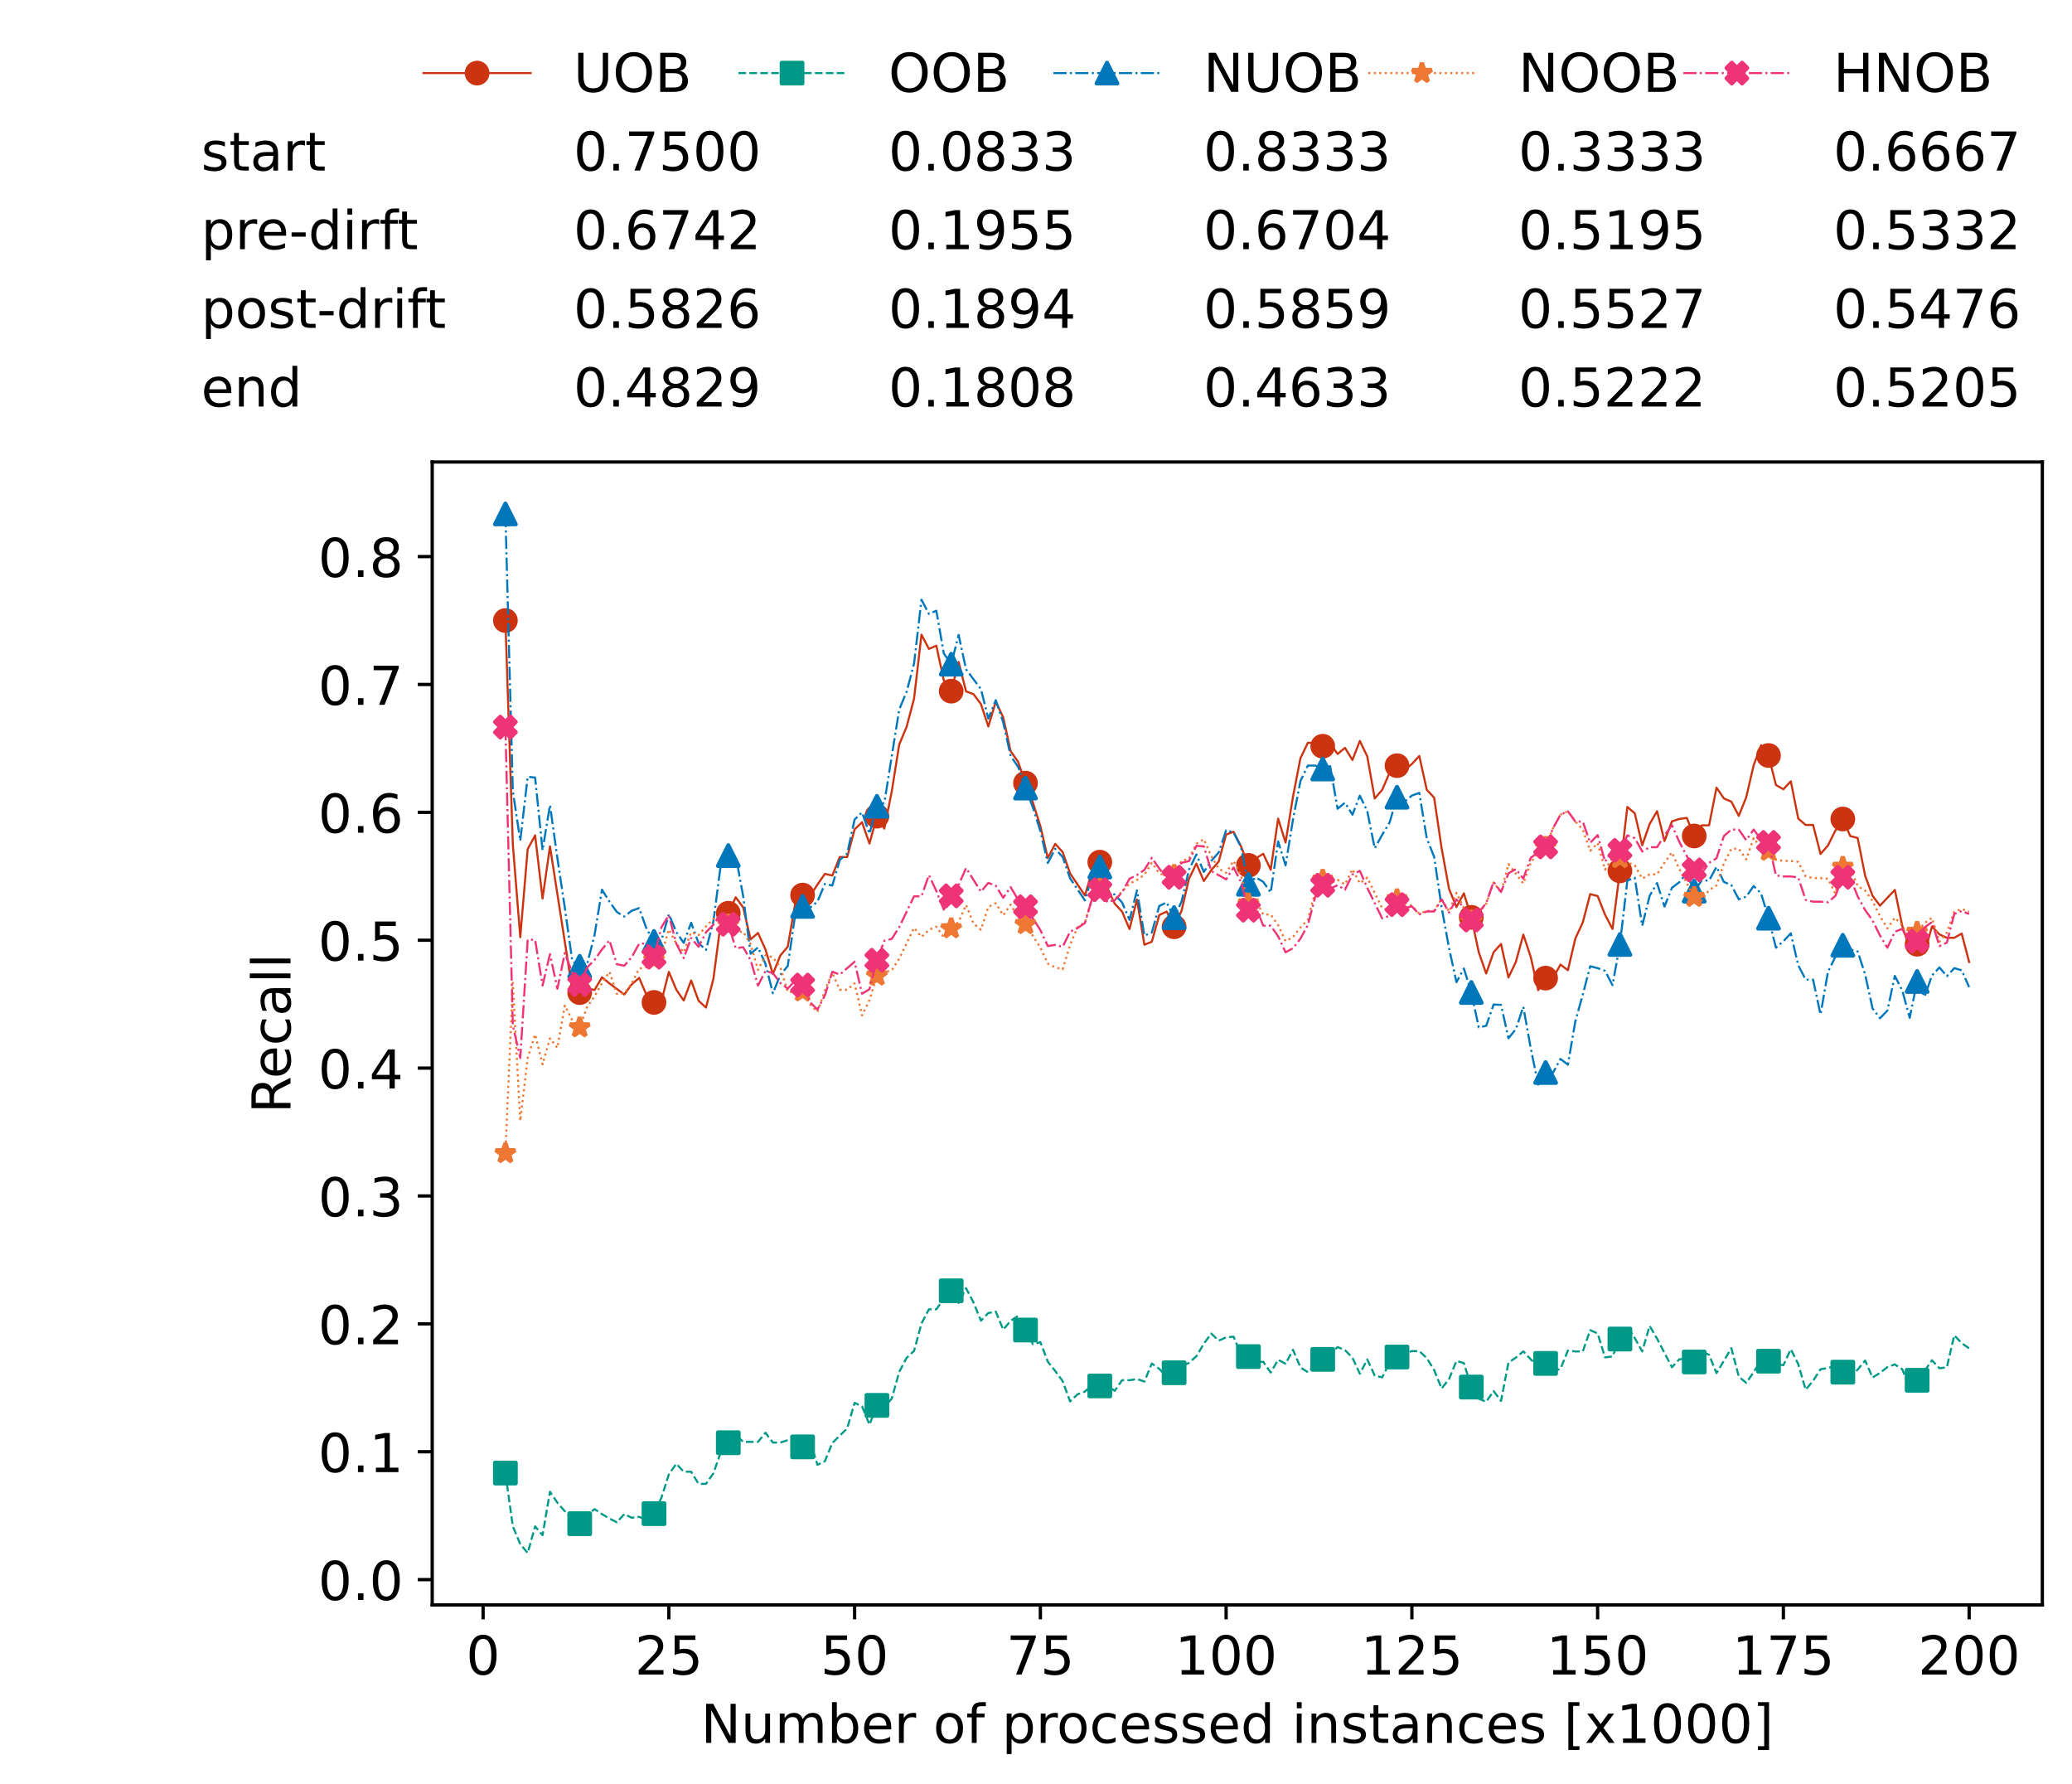 <?xml version="1.0" encoding="utf-8" standalone="no"?>
<!DOCTYPE svg PUBLIC "-//W3C//DTD SVG 1.1//EN"
  "http://www.w3.org/Graphics/SVG/1.1/DTD/svg11.dtd">
<!-- Created with matplotlib (https://matplotlib.org/) -->
<svg height="432.615pt" version="1.1" viewBox="0 0 502.65 432.615" width="502.65pt" xmlns="http://www.w3.org/2000/svg" xmlns:xlink="http://www.w3.org/1999/xlink">
 <defs>
  <style type="text/css">*{stroke-linecap:butt;stroke-linejoin:round;}</style>
 </defs>
 <g id="figure_1">
  <g id="patch_1">
   <path d="M 0 432.615 
L 502.65 432.615 
L 502.65 0 
L 0 0 
z
" style="fill:#ffffff;"/>
  </g>
  <g id="axes_1">
   <g id="patch_2">
    <path d="M 104.85 389.252 
L 495.45 389.252 
L 495.45 112.052 
L 104.85 112.052 
z
" style="fill:#ffffff;"/>
   </g>
   <g id="matplotlib.axis_1">
    <g id="xtick_1">
     <g id="line2d_1">
      <defs>
       <path d="M 0 0 
L 0 3.5 
" id="m050981a8fb" style="stroke:#000000;stroke-width:0.8;"/>
      </defs>
      <g>
       <use style="stroke:#000000;stroke-width:0.8;" x="117.197" xlink:href="#m050981a8fb" y="389.252"/>
      </g>
     </g>
     <g id="text_1">
      <!-- 0 -->
      <g transform="translate(113.061 406.13)scale(0.13 -0.13)">
       <defs>
        <path d="M 31.781 66.406 
Q 24.172 66.406 20.328 58.906 
Q 16.5 51.422 16.5 36.375 
Q 16.5 21.391 20.328 13.891 
Q 24.172 6.391 31.781 6.391 
Q 39.453 6.391 43.281 13.891 
Q 47.125 21.391 47.125 36.375 
Q 47.125 51.422 43.281 58.906 
Q 39.453 66.406 31.781 66.406 
z
M 31.781 74.219 
Q 44.047 74.219 50.516 64.516 
Q 56.984 54.828 56.984 36.375 
Q 56.984 17.969 50.516 8.266 
Q 44.047 -1.422 31.781 -1.422 
Q 19.531 -1.422 13.062 8.266 
Q 6.594 17.969 6.594 36.375 
Q 6.594 54.828 13.062 64.516 
Q 19.531 74.219 31.781 74.219 
z
" id="DejaVuSans-48"/>
       </defs>
       <use xlink:href="#DejaVuSans-48"/>
      </g>
     </g>
    </g>
    <g id="xtick_2">
     <g id="line2d_2">
      <g>
       <use style="stroke:#000000;stroke-width:0.8;" x="162.259" xlink:href="#m050981a8fb" y="389.252"/>
      </g>
     </g>
     <g id="text_2">
      <!-- 25 -->
      <g transform="translate(153.988 406.13)scale(0.13 -0.13)">
       <defs>
        <path d="M 19.188 8.297 
L 53.609 8.297 
L 53.609 0 
L 7.328 0 
L 7.328 8.297 
Q 12.938 14.109 22.625 23.891 
Q 32.328 33.688 34.812 36.531 
Q 39.547 41.844 41.422 45.531 
Q 43.312 49.219 43.312 52.781 
Q 43.312 58.594 39.234 62.25 
Q 35.156 65.922 28.609 65.922 
Q 23.969 65.922 18.812 64.312 
Q 13.672 62.703 7.812 59.422 
L 7.812 69.391 
Q 13.766 71.781 18.938 73 
Q 24.125 74.219 28.422 74.219 
Q 39.75 74.219 46.484 68.547 
Q 53.219 62.891 53.219 53.422 
Q 53.219 48.922 51.531 44.891 
Q 49.859 40.875 45.406 35.406 
Q 44.188 33.984 37.641 27.219 
Q 31.109 20.453 19.188 8.297 
z
" id="DejaVuSans-50"/>
        <path d="M 10.797 72.906 
L 49.516 72.906 
L 49.516 64.594 
L 19.828 64.594 
L 19.828 46.734 
Q 21.969 47.469 24.109 47.828 
Q 26.266 48.188 28.422 48.188 
Q 40.625 48.188 47.75 41.5 
Q 54.891 34.812 54.891 23.391 
Q 54.891 11.625 47.562 5.094 
Q 40.234 -1.422 26.906 -1.422 
Q 22.312 -1.422 17.547 -0.641 
Q 12.797 0.141 7.719 1.703 
L 7.719 11.625 
Q 12.109 9.234 16.797 8.062 
Q 21.484 6.891 26.703 6.891 
Q 35.156 6.891 40.078 11.328 
Q 45.016 15.766 45.016 23.391 
Q 45.016 31 40.078 35.438 
Q 35.156 39.891 26.703 39.891 
Q 22.75 39.891 18.812 39.016 
Q 14.891 38.141 10.797 36.281 
z
" id="DejaVuSans-53"/>
       </defs>
       <use xlink:href="#DejaVuSans-50"/>
       <use x="63.623" xlink:href="#DejaVuSans-53"/>
      </g>
     </g>
    </g>
    <g id="xtick_3">
     <g id="line2d_3">
      <g>
       <use style="stroke:#000000;stroke-width:0.8;" x="207.322" xlink:href="#m050981a8fb" y="389.252"/>
      </g>
     </g>
     <g id="text_3">
      <!-- 50 -->
      <g transform="translate(199.05 406.13)scale(0.13 -0.13)">
       <use xlink:href="#DejaVuSans-53"/>
       <use x="63.623" xlink:href="#DejaVuSans-48"/>
      </g>
     </g>
    </g>
    <g id="xtick_4">
     <g id="line2d_4">
      <g>
       <use style="stroke:#000000;stroke-width:0.8;" x="252.384" xlink:href="#m050981a8fb" y="389.252"/>
      </g>
     </g>
     <g id="text_4">
      <!-- 75 -->
      <g transform="translate(244.113 406.13)scale(0.13 -0.13)">
       <defs>
        <path d="M 8.203 72.906 
L 55.078 72.906 
L 55.078 68.703 
L 28.609 0 
L 18.312 0 
L 43.219 64.594 
L 8.203 64.594 
z
" id="DejaVuSans-55"/>
       </defs>
       <use xlink:href="#DejaVuSans-55"/>
       <use x="63.623" xlink:href="#DejaVuSans-53"/>
      </g>
     </g>
    </g>
    <g id="xtick_5">
     <g id="line2d_5">
      <g>
       <use style="stroke:#000000;stroke-width:0.8;" x="297.446" xlink:href="#m050981a8fb" y="389.252"/>
      </g>
     </g>
     <g id="text_5">
      <!-- 100 -->
      <g transform="translate(285.039 406.13)scale(0.13 -0.13)">
       <defs>
        <path d="M 12.406 8.297 
L 28.516 8.297 
L 28.516 63.922 
L 10.984 60.406 
L 10.984 69.391 
L 28.422 72.906 
L 38.281 72.906 
L 38.281 8.297 
L 54.391 8.297 
L 54.391 0 
L 12.406 0 
z
" id="DejaVuSans-49"/>
       </defs>
       <use xlink:href="#DejaVuSans-49"/>
       <use x="63.623" xlink:href="#DejaVuSans-48"/>
       <use x="127.246" xlink:href="#DejaVuSans-48"/>
      </g>
     </g>
    </g>
    <g id="xtick_6">
     <g id="line2d_6">
      <g>
       <use style="stroke:#000000;stroke-width:0.8;" x="342.509" xlink:href="#m050981a8fb" y="389.252"/>
      </g>
     </g>
     <g id="text_6">
      <!-- 125 -->
      <g transform="translate(330.102 406.13)scale(0.13 -0.13)">
       <use xlink:href="#DejaVuSans-49"/>
       <use x="63.623" xlink:href="#DejaVuSans-50"/>
       <use x="127.246" xlink:href="#DejaVuSans-53"/>
      </g>
     </g>
    </g>
    <g id="xtick_7">
     <g id="line2d_7">
      <g>
       <use style="stroke:#000000;stroke-width:0.8;" x="387.571" xlink:href="#m050981a8fb" y="389.252"/>
      </g>
     </g>
     <g id="text_7">
      <!-- 150 -->
      <g transform="translate(375.164 406.13)scale(0.13 -0.13)">
       <use xlink:href="#DejaVuSans-49"/>
       <use x="63.623" xlink:href="#DejaVuSans-53"/>
       <use x="127.246" xlink:href="#DejaVuSans-48"/>
      </g>
     </g>
    </g>
    <g id="xtick_8">
     <g id="line2d_8">
      <g>
       <use style="stroke:#000000;stroke-width:0.8;" x="432.633" xlink:href="#m050981a8fb" y="389.252"/>
      </g>
     </g>
     <g id="text_8">
      <!-- 175 -->
      <g transform="translate(420.226 406.13)scale(0.13 -0.13)">
       <use xlink:href="#DejaVuSans-49"/>
       <use x="63.623" xlink:href="#DejaVuSans-55"/>
       <use x="127.246" xlink:href="#DejaVuSans-53"/>
      </g>
     </g>
    </g>
    <g id="xtick_9">
     <g id="line2d_9">
      <g>
       <use style="stroke:#000000;stroke-width:0.8;" x="477.695" xlink:href="#m050981a8fb" y="389.252"/>
      </g>
     </g>
     <g id="text_9">
      <!-- 200 -->
      <g transform="translate(465.289 406.13)scale(0.13 -0.13)">
       <use xlink:href="#DejaVuSans-50"/>
       <use x="63.623" xlink:href="#DejaVuSans-48"/>
       <use x="127.246" xlink:href="#DejaVuSans-48"/>
      </g>
     </g>
    </g>
    <g id="text_10">
     <!-- Number of processed instances [x1000] -->
     <g transform="translate(170.025 422.711)scale(0.13 -0.13)">
      <defs>
       <path d="M 9.812 72.906 
L 23.094 72.906 
L 55.422 11.922 
L 55.422 72.906 
L 64.984 72.906 
L 64.984 0 
L 51.703 0 
L 19.391 60.984 
L 19.391 0 
L 9.812 0 
z
" id="DejaVuSans-78"/>
       <path d="M 8.5 21.578 
L 8.5 54.688 
L 17.484 54.688 
L 17.484 21.922 
Q 17.484 14.156 20.5 10.266 
Q 23.531 6.391 29.594 6.391 
Q 36.859 6.391 41.078 11.031 
Q 45.312 15.672 45.312 23.688 
L 45.312 54.688 
L 54.297 54.688 
L 54.297 0 
L 45.312 0 
L 45.312 8.406 
Q 42.047 3.422 37.719 1 
Q 33.406 -1.422 27.688 -1.422 
Q 18.266 -1.422 13.375 4.438 
Q 8.5 10.297 8.5 21.578 
z
M 31.109 56 
z
" id="DejaVuSans-117"/>
       <path d="M 52 44.188 
Q 55.375 50.25 60.062 53.125 
Q 64.75 56 71.094 56 
Q 79.641 56 84.281 50.016 
Q 88.922 44.047 88.922 33.016 
L 88.922 0 
L 79.891 0 
L 79.891 32.719 
Q 79.891 40.578 77.094 44.375 
Q 74.312 48.188 68.609 48.188 
Q 61.625 48.188 57.562 43.547 
Q 53.516 38.922 53.516 30.906 
L 53.516 0 
L 44.484 0 
L 44.484 32.719 
Q 44.484 40.625 41.703 44.406 
Q 38.922 48.188 33.109 48.188 
Q 26.219 48.188 22.156 43.531 
Q 18.109 38.875 18.109 30.906 
L 18.109 0 
L 9.078 0 
L 9.078 54.688 
L 18.109 54.688 
L 18.109 46.188 
Q 21.188 51.219 25.484 53.609 
Q 29.781 56 35.688 56 
Q 41.656 56 45.828 52.969 
Q 50 49.953 52 44.188 
z
" id="DejaVuSans-109"/>
       <path d="M 48.688 27.297 
Q 48.688 37.203 44.609 42.844 
Q 40.531 48.484 33.406 48.484 
Q 26.266 48.484 22.188 42.844 
Q 18.109 37.203 18.109 27.297 
Q 18.109 17.391 22.188 11.75 
Q 26.266 6.109 33.406 6.109 
Q 40.531 6.109 44.609 11.75 
Q 48.688 17.391 48.688 27.297 
z
M 18.109 46.391 
Q 20.953 51.266 25.266 53.625 
Q 29.594 56 35.594 56 
Q 45.562 56 51.781 48.094 
Q 58.016 40.188 58.016 27.297 
Q 58.016 14.406 51.781 6.484 
Q 45.562 -1.422 35.594 -1.422 
Q 29.594 -1.422 25.266 0.953 
Q 20.953 3.328 18.109 8.203 
L 18.109 0 
L 9.078 0 
L 9.078 75.984 
L 18.109 75.984 
z
" id="DejaVuSans-98"/>
       <path d="M 56.203 29.594 
L 56.203 25.203 
L 14.891 25.203 
Q 15.484 15.922 20.484 11.062 
Q 25.484 6.203 34.422 6.203 
Q 39.594 6.203 44.453 7.469 
Q 49.312 8.734 54.109 11.281 
L 54.109 2.781 
Q 49.266 0.734 44.188 -0.344 
Q 39.109 -1.422 33.891 -1.422 
Q 20.797 -1.422 13.156 6.188 
Q 5.516 13.812 5.516 26.812 
Q 5.516 40.234 12.766 48.109 
Q 20.016 56 32.328 56 
Q 43.359 56 49.781 48.891 
Q 56.203 41.797 56.203 29.594 
z
M 47.219 32.234 
Q 47.125 39.594 43.094 43.984 
Q 39.062 48.391 32.422 48.391 
Q 24.906 48.391 20.391 44.141 
Q 15.875 39.891 15.188 32.172 
z
" id="DejaVuSans-101"/>
       <path d="M 41.109 46.297 
Q 39.594 47.172 37.812 47.578 
Q 36.031 48 33.891 48 
Q 26.266 48 22.188 43.047 
Q 18.109 38.094 18.109 28.812 
L 18.109 0 
L 9.078 0 
L 9.078 54.688 
L 18.109 54.688 
L 18.109 46.188 
Q 20.953 51.172 25.484 53.578 
Q 30.031 56 36.531 56 
Q 37.453 56 38.578 55.875 
Q 39.703 55.766 41.062 55.516 
z
" id="DejaVuSans-114"/>
       <path id="DejaVuSans-32"/>
       <path d="M 30.609 48.391 
Q 23.391 48.391 19.188 42.75 
Q 14.984 37.109 14.984 27.297 
Q 14.984 17.484 19.156 11.844 
Q 23.344 6.203 30.609 6.203 
Q 37.797 6.203 41.984 11.859 
Q 46.188 17.531 46.188 27.297 
Q 46.188 37.016 41.984 42.703 
Q 37.797 48.391 30.609 48.391 
z
M 30.609 56 
Q 42.328 56 49.016 48.375 
Q 55.719 40.766 55.719 27.297 
Q 55.719 13.875 49.016 6.219 
Q 42.328 -1.422 30.609 -1.422 
Q 18.844 -1.422 12.172 6.219 
Q 5.516 13.875 5.516 27.297 
Q 5.516 40.766 12.172 48.375 
Q 18.844 56 30.609 56 
z
" id="DejaVuSans-111"/>
       <path d="M 37.109 75.984 
L 37.109 68.5 
L 28.516 68.5 
Q 23.688 68.5 21.797 66.547 
Q 19.922 64.594 19.922 59.516 
L 19.922 54.688 
L 34.719 54.688 
L 34.719 47.703 
L 19.922 47.703 
L 19.922 0 
L 10.891 0 
L 10.891 47.703 
L 2.297 47.703 
L 2.297 54.688 
L 10.891 54.688 
L 10.891 58.5 
Q 10.891 67.625 15.141 71.797 
Q 19.391 75.984 28.609 75.984 
z
" id="DejaVuSans-102"/>
       <path d="M 18.109 8.203 
L 18.109 -20.797 
L 9.078 -20.797 
L 9.078 54.688 
L 18.109 54.688 
L 18.109 46.391 
Q 20.953 51.266 25.266 53.625 
Q 29.594 56 35.594 56 
Q 45.562 56 51.781 48.094 
Q 58.016 40.188 58.016 27.297 
Q 58.016 14.406 51.781 6.484 
Q 45.562 -1.422 35.594 -1.422 
Q 29.594 -1.422 25.266 0.953 
Q 20.953 3.328 18.109 8.203 
z
M 48.688 27.297 
Q 48.688 37.203 44.609 42.844 
Q 40.531 48.484 33.406 48.484 
Q 26.266 48.484 22.188 42.844 
Q 18.109 37.203 18.109 27.297 
Q 18.109 17.391 22.188 11.75 
Q 26.266 6.109 33.406 6.109 
Q 40.531 6.109 44.609 11.75 
Q 48.688 17.391 48.688 27.297 
z
" id="DejaVuSans-112"/>
       <path d="M 48.781 52.594 
L 48.781 44.188 
Q 44.969 46.297 41.141 47.344 
Q 37.312 48.391 33.406 48.391 
Q 24.656 48.391 19.812 42.844 
Q 14.984 37.312 14.984 27.297 
Q 14.984 17.281 19.812 11.734 
Q 24.656 6.203 33.406 6.203 
Q 37.312 6.203 41.141 7.25 
Q 44.969 8.297 48.781 10.406 
L 48.781 2.094 
Q 45.016 0.344 40.984 -0.531 
Q 36.969 -1.422 32.422 -1.422 
Q 20.062 -1.422 12.781 6.344 
Q 5.516 14.109 5.516 27.297 
Q 5.516 40.672 12.859 48.328 
Q 20.219 56 33.016 56 
Q 37.156 56 41.109 55.141 
Q 45.062 54.297 48.781 52.594 
z
" id="DejaVuSans-99"/>
       <path d="M 44.281 53.078 
L 44.281 44.578 
Q 40.484 46.531 36.375 47.5 
Q 32.281 48.484 27.875 48.484 
Q 21.188 48.484 17.844 46.438 
Q 14.5 44.391 14.5 40.281 
Q 14.5 37.156 16.891 35.375 
Q 19.281 33.594 26.516 31.984 
L 29.594 31.297 
Q 39.156 29.25 43.188 25.516 
Q 47.219 21.781 47.219 15.094 
Q 47.219 7.469 41.188 3.016 
Q 35.156 -1.422 24.609 -1.422 
Q 20.219 -1.422 15.453 -0.562 
Q 10.688 0.297 5.422 2 
L 5.422 11.281 
Q 10.406 8.688 15.234 7.391 
Q 20.062 6.109 24.812 6.109 
Q 31.156 6.109 34.562 8.281 
Q 37.984 10.453 37.984 14.406 
Q 37.984 18.062 35.516 20.016 
Q 33.062 21.969 24.703 23.781 
L 21.578 24.516 
Q 13.234 26.266 9.516 29.906 
Q 5.812 33.547 5.812 39.891 
Q 5.812 47.609 11.281 51.797 
Q 16.75 56 26.812 56 
Q 31.781 56 36.172 55.266 
Q 40.578 54.547 44.281 53.078 
z
" id="DejaVuSans-115"/>
       <path d="M 45.406 46.391 
L 45.406 75.984 
L 54.391 75.984 
L 54.391 0 
L 45.406 0 
L 45.406 8.203 
Q 42.578 3.328 38.25 0.953 
Q 33.938 -1.422 27.875 -1.422 
Q 17.969 -1.422 11.734 6.484 
Q 5.516 14.406 5.516 27.297 
Q 5.516 40.188 11.734 48.094 
Q 17.969 56 27.875 56 
Q 33.938 56 38.25 53.625 
Q 42.578 51.266 45.406 46.391 
z
M 14.797 27.297 
Q 14.797 17.391 18.875 11.75 
Q 22.953 6.109 30.078 6.109 
Q 37.203 6.109 41.297 11.75 
Q 45.406 17.391 45.406 27.297 
Q 45.406 37.203 41.297 42.844 
Q 37.203 48.484 30.078 48.484 
Q 22.953 48.484 18.875 42.844 
Q 14.797 37.203 14.797 27.297 
z
" id="DejaVuSans-100"/>
       <path d="M 9.422 54.688 
L 18.406 54.688 
L 18.406 0 
L 9.422 0 
z
M 9.422 75.984 
L 18.406 75.984 
L 18.406 64.594 
L 9.422 64.594 
z
" id="DejaVuSans-105"/>
       <path d="M 54.891 33.016 
L 54.891 0 
L 45.906 0 
L 45.906 32.719 
Q 45.906 40.484 42.875 44.328 
Q 39.844 48.188 33.797 48.188 
Q 26.516 48.188 22.312 43.547 
Q 18.109 38.922 18.109 30.906 
L 18.109 0 
L 9.078 0 
L 9.078 54.688 
L 18.109 54.688 
L 18.109 46.188 
Q 21.344 51.125 25.703 53.562 
Q 30.078 56 35.797 56 
Q 45.219 56 50.047 50.172 
Q 54.891 44.344 54.891 33.016 
z
" id="DejaVuSans-110"/>
       <path d="M 18.312 70.219 
L 18.312 54.688 
L 36.812 54.688 
L 36.812 47.703 
L 18.312 47.703 
L 18.312 18.016 
Q 18.312 11.328 20.141 9.422 
Q 21.969 7.516 27.594 7.516 
L 36.812 7.516 
L 36.812 0 
L 27.594 0 
Q 17.188 0 13.234 3.875 
Q 9.281 7.766 9.281 18.016 
L 9.281 47.703 
L 2.688 47.703 
L 2.688 54.688 
L 9.281 54.688 
L 9.281 70.219 
z
" id="DejaVuSans-116"/>
       <path d="M 34.281 27.484 
Q 23.391 27.484 19.188 25 
Q 14.984 22.516 14.984 16.5 
Q 14.984 11.719 18.141 8.906 
Q 21.297 6.109 26.703 6.109 
Q 34.188 6.109 38.703 11.406 
Q 43.219 16.703 43.219 25.484 
L 43.219 27.484 
z
M 52.203 31.203 
L 52.203 0 
L 43.219 0 
L 43.219 8.297 
Q 40.141 3.328 35.547 0.953 
Q 30.953 -1.422 24.312 -1.422 
Q 15.922 -1.422 10.953 3.297 
Q 6 8.016 6 15.922 
Q 6 25.141 12.172 29.828 
Q 18.359 34.516 30.609 34.516 
L 43.219 34.516 
L 43.219 35.406 
Q 43.219 41.609 39.141 45 
Q 35.062 48.391 27.688 48.391 
Q 23 48.391 18.547 47.266 
Q 14.109 46.141 10.016 43.891 
L 10.016 52.203 
Q 14.938 54.109 19.578 55.047 
Q 24.219 56 28.609 56 
Q 40.484 56 46.344 49.844 
Q 52.203 43.703 52.203 31.203 
z
" id="DejaVuSans-97"/>
       <path d="M 8.594 75.984 
L 29.297 75.984 
L 29.297 69 
L 17.578 69 
L 17.578 -6.203 
L 29.297 -6.203 
L 29.297 -13.188 
L 8.594 -13.188 
z
" id="DejaVuSans-91"/>
       <path d="M 54.891 54.688 
L 35.109 28.078 
L 55.906 0 
L 45.312 0 
L 29.391 21.484 
L 13.484 0 
L 2.875 0 
L 24.125 28.609 
L 4.688 54.688 
L 15.281 54.688 
L 29.781 35.203 
L 44.281 54.688 
z
" id="DejaVuSans-120"/>
       <path d="M 30.422 75.984 
L 30.422 -13.188 
L 9.719 -13.188 
L 9.719 -6.203 
L 21.391 -6.203 
L 21.391 69 
L 9.719 69 
L 9.719 75.984 
z
" id="DejaVuSans-93"/>
      </defs>
      <use xlink:href="#DejaVuSans-78"/>
      <use x="74.805" xlink:href="#DejaVuSans-117"/>
      <use x="138.184" xlink:href="#DejaVuSans-109"/>
      <use x="235.596" xlink:href="#DejaVuSans-98"/>
      <use x="299.072" xlink:href="#DejaVuSans-101"/>
      <use x="360.596" xlink:href="#DejaVuSans-114"/>
      <use x="401.709" xlink:href="#DejaVuSans-32"/>
      <use x="433.496" xlink:href="#DejaVuSans-111"/>
      <use x="494.678" xlink:href="#DejaVuSans-102"/>
      <use x="529.883" xlink:href="#DejaVuSans-32"/>
      <use x="561.67" xlink:href="#DejaVuSans-112"/>
      <use x="625.146" xlink:href="#DejaVuSans-114"/>
      <use x="664.01" xlink:href="#DejaVuSans-111"/>
      <use x="725.191" xlink:href="#DejaVuSans-99"/>
      <use x="780.172" xlink:href="#DejaVuSans-101"/>
      <use x="841.695" xlink:href="#DejaVuSans-115"/>
      <use x="893.795" xlink:href="#DejaVuSans-115"/>
      <use x="945.895" xlink:href="#DejaVuSans-101"/>
      <use x="1007.418" xlink:href="#DejaVuSans-100"/>
      <use x="1070.895" xlink:href="#DejaVuSans-32"/>
      <use x="1102.682" xlink:href="#DejaVuSans-105"/>
      <use x="1130.465" xlink:href="#DejaVuSans-110"/>
      <use x="1193.844" xlink:href="#DejaVuSans-115"/>
      <use x="1245.943" xlink:href="#DejaVuSans-116"/>
      <use x="1285.152" xlink:href="#DejaVuSans-97"/>
      <use x="1346.432" xlink:href="#DejaVuSans-110"/>
      <use x="1409.811" xlink:href="#DejaVuSans-99"/>
      <use x="1464.791" xlink:href="#DejaVuSans-101"/>
      <use x="1526.314" xlink:href="#DejaVuSans-115"/>
      <use x="1578.414" xlink:href="#DejaVuSans-32"/>
      <use x="1610.201" xlink:href="#DejaVuSans-91"/>
      <use x="1649.215" xlink:href="#DejaVuSans-120"/>
      <use x="1708.395" xlink:href="#DejaVuSans-49"/>
      <use x="1772.018" xlink:href="#DejaVuSans-48"/>
      <use x="1835.641" xlink:href="#DejaVuSans-48"/>
      <use x="1899.264" xlink:href="#DejaVuSans-48"/>
      <use x="1962.887" xlink:href="#DejaVuSans-93"/>
     </g>
    </g>
   </g>
   <g id="matplotlib.axis_2">
    <g id="ytick_1">
     <g id="line2d_10">
      <defs>
       <path d="M 0 0 
L -3.5 0 
" id="m8316b4ed2a" style="stroke:#000000;stroke-width:0.8;"/>
      </defs>
      <g>
       <use style="stroke:#000000;stroke-width:0.8;" x="104.85" xlink:href="#m8316b4ed2a" y="383.113"/>
      </g>
     </g>
     <g id="text_11">
      <!-- 0.0 -->
      <g transform="translate(77.176 388.052)scale(0.13 -0.13)">
       <defs>
        <path d="M 10.688 12.406 
L 21 12.406 
L 21 0 
L 10.688 0 
z
" id="DejaVuSans-46"/>
       </defs>
       <use xlink:href="#DejaVuSans-48"/>
       <use x="63.623" xlink:href="#DejaVuSans-46"/>
       <use x="95.41" xlink:href="#DejaVuSans-48"/>
      </g>
     </g>
    </g>
    <g id="ytick_2">
     <g id="line2d_11">
      <g>
       <use style="stroke:#000000;stroke-width:0.8;" x="104.85" xlink:href="#m8316b4ed2a" y="352.098"/>
      </g>
     </g>
     <g id="text_12">
      <!-- 0.1 -->
      <g transform="translate(77.176 357.037)scale(0.13 -0.13)">
       <use xlink:href="#DejaVuSans-48"/>
       <use x="63.623" xlink:href="#DejaVuSans-46"/>
       <use x="95.41" xlink:href="#DejaVuSans-49"/>
      </g>
     </g>
    </g>
    <g id="ytick_3">
     <g id="line2d_12">
      <g>
       <use style="stroke:#000000;stroke-width:0.8;" x="104.85" xlink:href="#m8316b4ed2a" y="321.083"/>
      </g>
     </g>
     <g id="text_13">
      <!-- 0.2 -->
      <g transform="translate(77.176 326.022)scale(0.13 -0.13)">
       <use xlink:href="#DejaVuSans-48"/>
       <use x="63.623" xlink:href="#DejaVuSans-46"/>
       <use x="95.41" xlink:href="#DejaVuSans-50"/>
      </g>
     </g>
    </g>
    <g id="ytick_4">
     <g id="line2d_13">
      <g>
       <use style="stroke:#000000;stroke-width:0.8;" x="104.85" xlink:href="#m8316b4ed2a" y="290.067"/>
      </g>
     </g>
     <g id="text_14">
      <!-- 0.3 -->
      <g transform="translate(77.176 295.006)scale(0.13 -0.13)">
       <defs>
        <path d="M 40.578 39.312 
Q 47.656 37.797 51.625 33 
Q 55.609 28.219 55.609 21.188 
Q 55.609 10.406 48.188 4.484 
Q 40.766 -1.422 27.094 -1.422 
Q 22.516 -1.422 17.656 -0.516 
Q 12.797 0.391 7.625 2.203 
L 7.625 11.719 
Q 11.719 9.328 16.594 8.109 
Q 21.484 6.891 26.812 6.891 
Q 36.078 6.891 40.938 10.547 
Q 45.797 14.203 45.797 21.188 
Q 45.797 27.641 41.281 31.266 
Q 36.766 34.906 28.719 34.906 
L 20.219 34.906 
L 20.219 43.016 
L 29.109 43.016 
Q 36.375 43.016 40.234 45.922 
Q 44.094 48.828 44.094 54.297 
Q 44.094 59.906 40.109 62.906 
Q 36.141 65.922 28.719 65.922 
Q 24.656 65.922 20.016 65.031 
Q 15.375 64.156 9.812 62.312 
L 9.812 71.094 
Q 15.438 72.656 20.344 73.438 
Q 25.25 74.219 29.594 74.219 
Q 40.828 74.219 47.359 69.109 
Q 53.906 64.016 53.906 55.328 
Q 53.906 49.266 50.438 45.094 
Q 46.969 40.922 40.578 39.312 
z
" id="DejaVuSans-51"/>
       </defs>
       <use xlink:href="#DejaVuSans-48"/>
       <use x="63.623" xlink:href="#DejaVuSans-46"/>
       <use x="95.41" xlink:href="#DejaVuSans-51"/>
      </g>
     </g>
    </g>
    <g id="ytick_5">
     <g id="line2d_14">
      <g>
       <use style="stroke:#000000;stroke-width:0.8;" x="104.85" xlink:href="#m8316b4ed2a" y="259.052"/>
      </g>
     </g>
     <g id="text_15">
      <!-- 0.4 -->
      <g transform="translate(77.176 263.991)scale(0.13 -0.13)">
       <defs>
        <path d="M 37.797 64.312 
L 12.891 25.391 
L 37.797 25.391 
z
M 35.203 72.906 
L 47.609 72.906 
L 47.609 25.391 
L 58.016 25.391 
L 58.016 17.188 
L 47.609 17.188 
L 47.609 0 
L 37.797 0 
L 37.797 17.188 
L 4.891 17.188 
L 4.891 26.703 
z
" id="DejaVuSans-52"/>
       </defs>
       <use xlink:href="#DejaVuSans-48"/>
       <use x="63.623" xlink:href="#DejaVuSans-46"/>
       <use x="95.41" xlink:href="#DejaVuSans-52"/>
      </g>
     </g>
    </g>
    <g id="ytick_6">
     <g id="line2d_15">
      <g>
       <use style="stroke:#000000;stroke-width:0.8;" x="104.85" xlink:href="#m8316b4ed2a" y="228.036"/>
      </g>
     </g>
     <g id="text_16">
      <!-- 0.5 -->
      <g transform="translate(77.176 232.975)scale(0.13 -0.13)">
       <use xlink:href="#DejaVuSans-48"/>
       <use x="63.623" xlink:href="#DejaVuSans-46"/>
       <use x="95.41" xlink:href="#DejaVuSans-53"/>
      </g>
     </g>
    </g>
    <g id="ytick_7">
     <g id="line2d_16">
      <g>
       <use style="stroke:#000000;stroke-width:0.8;" x="104.85" xlink:href="#m8316b4ed2a" y="197.021"/>
      </g>
     </g>
     <g id="text_17">
      <!-- 0.6 -->
      <g transform="translate(77.176 201.96)scale(0.13 -0.13)">
       <defs>
        <path d="M 33.016 40.375 
Q 26.375 40.375 22.484 35.828 
Q 18.609 31.297 18.609 23.391 
Q 18.609 15.531 22.484 10.953 
Q 26.375 6.391 33.016 6.391 
Q 39.656 6.391 43.531 10.953 
Q 47.406 15.531 47.406 23.391 
Q 47.406 31.297 43.531 35.828 
Q 39.656 40.375 33.016 40.375 
z
M 52.594 71.297 
L 52.594 62.312 
Q 48.875 64.062 45.094 64.984 
Q 41.312 65.922 37.594 65.922 
Q 27.828 65.922 22.672 59.328 
Q 17.531 52.734 16.797 39.406 
Q 19.672 43.656 24.016 45.922 
Q 28.375 48.188 33.594 48.188 
Q 44.578 48.188 50.953 41.516 
Q 57.328 34.859 57.328 23.391 
Q 57.328 12.156 50.688 5.359 
Q 44.047 -1.422 33.016 -1.422 
Q 20.359 -1.422 13.672 8.266 
Q 6.984 17.969 6.984 36.375 
Q 6.984 53.656 15.188 63.938 
Q 23.391 74.219 37.203 74.219 
Q 40.922 74.219 44.703 73.484 
Q 48.484 72.75 52.594 71.297 
z
" id="DejaVuSans-54"/>
       </defs>
       <use xlink:href="#DejaVuSans-48"/>
       <use x="63.623" xlink:href="#DejaVuSans-46"/>
       <use x="95.41" xlink:href="#DejaVuSans-54"/>
      </g>
     </g>
    </g>
    <g id="ytick_8">
     <g id="line2d_17">
      <g>
       <use style="stroke:#000000;stroke-width:0.8;" x="104.85" xlink:href="#m8316b4ed2a" y="166.006"/>
      </g>
     </g>
     <g id="text_18">
      <!-- 0.7 -->
      <g transform="translate(77.176 170.945)scale(0.13 -0.13)">
       <use xlink:href="#DejaVuSans-48"/>
       <use x="63.623" xlink:href="#DejaVuSans-46"/>
       <use x="95.41" xlink:href="#DejaVuSans-55"/>
      </g>
     </g>
    </g>
    <g id="ytick_9">
     <g id="line2d_18">
      <g>
       <use style="stroke:#000000;stroke-width:0.8;" x="104.85" xlink:href="#m8316b4ed2a" y="134.99"/>
      </g>
     </g>
     <g id="text_19">
      <!-- 0.8 -->
      <g transform="translate(77.176 139.929)scale(0.13 -0.13)">
       <defs>
        <path d="M 31.781 34.625 
Q 24.75 34.625 20.719 30.859 
Q 16.703 27.094 16.703 20.516 
Q 16.703 13.922 20.719 10.156 
Q 24.75 6.391 31.781 6.391 
Q 38.812 6.391 42.859 10.172 
Q 46.922 13.969 46.922 20.516 
Q 46.922 27.094 42.891 30.859 
Q 38.875 34.625 31.781 34.625 
z
M 21.922 38.812 
Q 15.578 40.375 12.031 44.719 
Q 8.5 49.078 8.5 55.328 
Q 8.5 64.062 14.719 69.141 
Q 20.953 74.219 31.781 74.219 
Q 42.672 74.219 48.875 69.141 
Q 55.078 64.062 55.078 55.328 
Q 55.078 49.078 51.531 44.719 
Q 48 40.375 41.703 38.812 
Q 48.828 37.156 52.797 32.312 
Q 56.781 27.484 56.781 20.516 
Q 56.781 9.906 50.312 4.234 
Q 43.844 -1.422 31.781 -1.422 
Q 19.734 -1.422 13.25 4.234 
Q 6.781 9.906 6.781 20.516 
Q 6.781 27.484 10.781 32.312 
Q 14.797 37.156 21.922 38.812 
z
M 18.312 54.391 
Q 18.312 48.734 21.844 45.562 
Q 25.391 42.391 31.781 42.391 
Q 38.141 42.391 41.719 45.562 
Q 45.312 48.734 45.312 54.391 
Q 45.312 60.062 41.719 63.234 
Q 38.141 66.406 31.781 66.406 
Q 25.391 66.406 21.844 63.234 
Q 18.312 60.062 18.312 54.391 
z
" id="DejaVuSans-56"/>
       </defs>
       <use xlink:href="#DejaVuSans-48"/>
       <use x="63.623" xlink:href="#DejaVuSans-46"/>
       <use x="95.41" xlink:href="#DejaVuSans-56"/>
      </g>
     </g>
    </g>
    <g id="text_20">
     <!-- Recall -->
     <g transform="translate(70.472 270.044)rotate(-90)scale(0.13 -0.13)">
      <defs>
       <path d="M 44.391 34.188 
Q 47.562 33.109 50.562 29.594 
Q 53.562 26.078 56.594 19.922 
L 66.609 0 
L 56 0 
L 46.688 18.703 
Q 43.062 26.031 39.672 28.422 
Q 36.281 30.812 30.422 30.812 
L 19.672 30.812 
L 19.672 0 
L 9.812 0 
L 9.812 72.906 
L 32.078 72.906 
Q 44.578 72.906 50.734 67.672 
Q 56.891 62.453 56.891 51.906 
Q 56.891 45.016 53.688 40.469 
Q 50.484 35.938 44.391 34.188 
z
M 19.672 64.797 
L 19.672 38.922 
L 32.078 38.922 
Q 39.203 38.922 42.844 42.219 
Q 46.484 45.516 46.484 51.906 
Q 46.484 58.297 42.844 61.547 
Q 39.203 64.797 32.078 64.797 
z
" id="DejaVuSans-82"/>
       <path d="M 9.422 75.984 
L 18.406 75.984 
L 18.406 0 
L 9.422 0 
z
" id="DejaVuSans-108"/>
      </defs>
      <use xlink:href="#DejaVuSans-82"/>
      <use x="64.982" xlink:href="#DejaVuSans-101"/>
      <use x="126.506" xlink:href="#DejaVuSans-99"/>
      <use x="181.486" xlink:href="#DejaVuSans-97"/>
      <use x="242.766" xlink:href="#DejaVuSans-108"/>
      <use x="270.549" xlink:href="#DejaVuSans-108"/>
     </g>
    </g>
   </g>
   <g id="line2d_19"/>
   <g id="line2d_20"/>
   <g id="line2d_21"/>
   <g id="line2d_22"/>
   <g id="line2d_23"/>
   <g id="line2d_24">
    <path clip-path="url(#p3eaac3426a)" d="M 122.605 150.498 
L 124.407 204.775 
L 126.21 227.298 
L 128.012 205.944 
L 129.815 202.609 
L 131.617 217.924 
L 133.419 205.27 
L 138.827 240.072 
L 140.629 240.74 
L 142.432 239.682 
L 144.234 240.111 
L 146.037 237.033 
L 147.839 238.501 
L 151.444 241.2 
L 153.247 238.745 
L 155.049 237.161 
L 156.852 241.358 
L 158.654 243.12 
L 160.457 242.861 
L 162.259 235.712 
L 164.062 240.019 
L 165.864 242.663 
L 167.667 237.789 
L 169.469 242.723 
L 171.272 244.368 
L 173.074 237.352 
L 174.877 223.568 
L 176.679 221.491 
L 178.482 217.614 
L 180.284 220.076 
L 182.087 227.829 
L 183.889 226.279 
L 185.692 230.266 
L 187.494 236.231 
L 189.297 231.751 
L 191.099 229.619 
L 192.902 219.151 
L 194.704 217.09 
L 196.507 217.349 
L 198.309 214.529 
L 200.112 211.945 
L 201.914 212.347 
L 203.717 207.867 
L 205.519 207.867 
L 207.322 201.147 
L 209.124 199.424 
L 210.927 204.594 
L 212.729 197.947 
L 214.532 200.963 
L 216.334 191.954 
L 218.137 180.581 
L 219.939 176.274 
L 221.742 169.443 
L 223.544 153.935 
L 225.347 157.381 
L 227.149 156.606 
L 228.952 165.006 
L 230.754 167.63 
L 232.557 160.541 
L 234.359 167.698 
L 236.162 168.345 
L 237.964 170.761 
L 239.767 176.196 
L 241.569 170.165 
L 243.372 173.996 
L 245.174 182.181 
L 246.976 184.765 
L 248.779 189.935 
L 250.581 194.673 
L 252.384 200.359 
L 254.186 208.113 
L 255.989 204.667 
L 257.791 206.664 
L 259.594 211.833 
L 263.199 217.187 
L 265.001 211.078 
L 266.804 209.104 
L 268.606 215.239 
L 270.409 219.159 
L 272.211 221.097 
L 274.014 225.327 
L 275.816 218.169 
L 277.619 229.134 
L 279.421 228.405 
L 281.224 221.943 
L 283.026 221.082 
L 284.829 224.774 
L 286.631 220.897 
L 288.434 213.143 
L 290.236 209.451 
L 292.039 213.68 
L 293.841 211.037 
L 295.644 208.969 
L 297.446 202.408 
L 299.249 201.726 
L 301.051 205.251 
L 302.854 209.883 
L 304.656 208.179 
L 306.459 207.071 
L 308.261 210.948 
L 310.064 198.542 
L 311.866 204.357 
L 313.669 193.22 
L 315.471 183.916 
L 317.274 180.156 
L 319.076 180.156 
L 320.879 180.987 
L 322.681 180.282 
L 324.484 182.867 
L 326.286 181.39 
L 328.089 184.318 
L 329.891 179.695 
L 331.694 183.486 
L 333.496 193.665 
L 335.299 191.578 
L 337.101 187.403 
L 338.904 185.698 
L 340.706 186.806 
L 342.509 185.296 
L 344.311 183.357 
L 346.114 191.534 
L 347.916 193.472 
L 349.719 205.706 
L 351.521 215.575 
L 353.324 219.98 
L 355.126 216.667 
L 356.928 222.482 
L 358.731 230.941 
L 360.533 236.11 
L 362.336 230.941 
L 364.138 228.953 
L 365.941 237.065 
L 367.743 233.274 
L 369.546 226.673 
L 371.348 232.101 
L 373.151 240.153 
L 374.953 237.225 
L 376.756 237.225 
L 378.558 233.935 
L 380.361 235.32 
L 382.163 227.62 
L 383.966 223.743 
L 385.768 216.851 
L 387.571 217.321 
L 389.373 221.844 
L 391.176 225.314 
L 392.978 211.216 
L 394.781 195.709 
L 396.583 197.259 
L 398.386 205.013 
L 400.188 199.844 
L 401.991 196.743 
L 403.793 203.979 
L 405.596 199.208 
L 407.398 198.626 
L 409.201 198.368 
L 411.003 202.754 
L 412.806 200.169 
L 414.608 200.169 
L 416.411 191.031 
L 418.213 193.655 
L 420.016 194.431 
L 421.818 197.877 
L 423.621 193.354 
L 425.423 185.6 
L 427.226 180.766 
L 429.028 183.233 
L 430.831 190.391 
L 432.633 191.425 
L 434.436 189.486 
L 436.238 198.532 
L 438.041 200.083 
L 439.843 200.083 
L 441.646 207.132 
L 443.448 205.055 
L 445.251 201.437 
L 447.053 198.637 
L 448.856 202.772 
L 450.658 203.242 
L 452.461 212.38 
L 454.263 217.254 
L 456.066 219.651 
L 459.671 215.833 
L 461.473 224.526 
L 463.276 230.065 
L 465.078 229.008 
L 466.881 231.155 
L 468.683 224.693 
L 470.485 226.632 
L 472.288 227.454 
L 474.09 227.454 
L 475.893 226.42 
L 477.695 233.328 
L 477.695 233.328 
" style="fill:none;stroke:#cc3311;stroke-linecap:square;stroke-width:0.5;"/>
    <defs>
     <path d="M 0 2.5 
C 0.663 2.5 1.299 2.237 1.768 1.768 
C 2.237 1.299 2.5 0.663 2.5 0 
C 2.5 -0.663 2.237 -1.299 1.768 -1.768 
C 1.299 -2.237 0.663 -2.5 0 -2.5 
C -0.663 -2.5 -1.299 -2.237 -1.768 -1.768 
C -2.237 -1.299 -2.5 -0.663 -2.5 0 
C -2.5 0.663 -2.237 1.299 -1.768 1.768 
C -1.299 2.237 -0.663 2.5 0 2.5 
z
" id="m15a07cd993" style="stroke:#cc3311;"/>
    </defs>
    <g clip-path="url(#p3eaac3426a)">
     <use style="fill:#cc3311;stroke:#cc3311;" x="122.605" xlink:href="#m15a07cd993" y="150.498"/>
     <use style="fill:#cc3311;stroke:#cc3311;" x="140.629" xlink:href="#m15a07cd993" y="240.74"/>
     <use style="fill:#cc3311;stroke:#cc3311;" x="158.654" xlink:href="#m15a07cd993" y="243.12"/>
     <use style="fill:#cc3311;stroke:#cc3311;" x="176.679" xlink:href="#m15a07cd993" y="221.491"/>
     <use style="fill:#cc3311;stroke:#cc3311;" x="194.704" xlink:href="#m15a07cd993" y="217.09"/>
     <use style="fill:#cc3311;stroke:#cc3311;" x="212.729" xlink:href="#m15a07cd993" y="197.947"/>
     <use style="fill:#cc3311;stroke:#cc3311;" x="230.754" xlink:href="#m15a07cd993" y="167.63"/>
     <use style="fill:#cc3311;stroke:#cc3311;" x="248.779" xlink:href="#m15a07cd993" y="189.935"/>
     <use style="fill:#cc3311;stroke:#cc3311;" x="266.804" xlink:href="#m15a07cd993" y="209.104"/>
     <use style="fill:#cc3311;stroke:#cc3311;" x="284.829" xlink:href="#m15a07cd993" y="224.774"/>
     <use style="fill:#cc3311;stroke:#cc3311;" x="302.854" xlink:href="#m15a07cd993" y="209.883"/>
     <use style="fill:#cc3311;stroke:#cc3311;" x="320.879" xlink:href="#m15a07cd993" y="180.987"/>
     <use style="fill:#cc3311;stroke:#cc3311;" x="338.904" xlink:href="#m15a07cd993" y="185.698"/>
     <use style="fill:#cc3311;stroke:#cc3311;" x="356.928" xlink:href="#m15a07cd993" y="222.482"/>
     <use style="fill:#cc3311;stroke:#cc3311;" x="374.953" xlink:href="#m15a07cd993" y="237.225"/>
     <use style="fill:#cc3311;stroke:#cc3311;" x="392.978" xlink:href="#m15a07cd993" y="211.216"/>
     <use style="fill:#cc3311;stroke:#cc3311;" x="411.003" xlink:href="#m15a07cd993" y="202.754"/>
     <use style="fill:#cc3311;stroke:#cc3311;" x="429.028" xlink:href="#m15a07cd993" y="183.233"/>
     <use style="fill:#cc3311;stroke:#cc3311;" x="447.053" xlink:href="#m15a07cd993" y="198.637"/>
     <use style="fill:#cc3311;stroke:#cc3311;" x="465.078" xlink:href="#m15a07cd993" y="229.008"/>
    </g>
   </g>
   <g id="line2d_25"/>
   <g id="line2d_26"/>
   <g id="line2d_27"/>
   <g id="line2d_28"/>
   <g id="line2d_29">
    <path clip-path="url(#p3eaac3426a)" d="M 122.605 357.267 
L 124.407 370.19 
L 126.21 374.498 
L 128.012 376.652 
L 129.815 370.19 
L 131.617 372.344 
L 133.419 361.799 
L 135.222 364.463 
L 137.024 366.535 
L 138.827 368.193 
L 140.629 369.549 
L 142.432 367.449 
L 144.234 366.003 
L 146.037 367.225 
L 147.839 368.284 
L 149.642 369.211 
L 151.444 367.222 
L 153.247 368.105 
L 155.049 367.875 
L 156.852 368.637 
L 158.654 367.109 
L 160.457 363.232 
L 162.259 357.593 
L 164.062 355.009 
L 165.864 356.947 
L 167.667 356.947 
L 169.469 359.884 
L 171.272 359.884 
L 173.074 357.3 
L 174.877 352.13 
L 176.679 349.915 
L 178.482 347.977 
L 180.284 349.7 
L 183.889 349.7 
L 185.692 347.484 
L 187.494 349.87 
L 189.297 349.87 
L 191.099 349.288 
L 192.902 349.288 
L 194.704 350.915 
L 196.507 349.623 
L 198.309 355.262 
L 200.112 354.4 
L 201.914 349.97 
L 205.519 346.437 
L 207.322 340.234 
L 209.124 341.096 
L 210.927 345.527 
L 212.729 340.85 
L 214.532 341.28 
L 216.334 339.213 
L 218.137 332.751 
L 219.939 329.305 
L 221.742 327.644 
L 223.544 320.997 
L 225.347 317.551 
L 227.149 317.551 
L 228.952 314.967 
L 230.754 313.058 
L 232.557 316.012 
L 234.359 312.433 
L 236.162 315.879 
L 237.964 320.31 
L 239.767 318.454 
L 241.569 318.11 
L 243.372 322.488 
L 245.174 320.335 
L 246.976 319.135 
L 250.581 326.027 
L 252.384 325.51 
L 254.186 330.248 
L 255.989 332.502 
L 257.791 334.969 
L 259.594 339.892 
L 261.396 338.169 
L 263.199 337.504 
L 265.001 335.859 
L 266.804 336.141 
L 268.606 335.971 
L 270.409 337.334 
L 272.211 334.75 
L 274.014 334.75 
L 275.816 334.451 
L 277.619 335.078 
L 279.421 330.699 
L 281.224 331.992 
L 283.026 333.93 
L 284.829 332.946 
L 286.631 331.395 
L 288.434 330.533 
L 290.236 328.933 
L 292.039 325.897 
L 293.841 323.43 
L 295.644 325.153 
L 297.446 324.357 
L 299.249 324.187 
L 301.051 328.416 
L 302.854 329.021 
L 304.656 330.299 
L 306.459 330.299 
L 308.261 332.883 
L 310.064 329.782 
L 311.866 330.751 
L 313.669 327.368 
L 315.471 331.632 
L 317.274 332.807 
L 319.076 331.084 
L 322.681 328.43 
L 324.484 326.707 
L 326.286 327.446 
L 328.089 329.289 
L 329.891 333.166 
L 331.694 329.72 
L 333.496 333.617 
L 335.299 334.064 
L 337.101 330.486 
L 338.904 329.122 
L 340.706 328.292 
L 342.509 327.687 
L 344.311 327.687 
L 346.114 329.379 
L 347.916 332.287 
L 349.719 336.767 
L 351.521 334.476 
L 353.324 330.07 
L 355.126 330.6 
L 356.928 336.416 
L 358.731 339.235 
L 360.533 339.974 
L 362.336 337.389 
L 364.138 339.775 
L 365.941 330.47 
L 367.743 329.264 
L 369.546 327.753 
L 371.348 329.692 
L 373.151 331.332 
L 374.953 330.681 
L 376.756 332.62 
L 378.558 331.993 
L 380.361 327.562 
L 382.163 327.779 
L 383.966 327.779 
L 385.768 322.61 
L 387.571 323.393 
L 389.373 329.209 
L 391.176 328.992 
L 392.978 324.762 
L 394.781 321.661 
L 396.583 324.541 
L 398.386 327.772 
L 400.188 321.569 
L 401.991 324.67 
L 405.596 331.609 
L 407.398 329.67 
L 409.201 329.541 
L 411.003 330.324 
L 412.806 327.74 
L 414.608 328.601 
L 416.411 333.032 
L 420.016 326.988 
L 421.818 333.88 
L 423.621 335.388 
L 425.423 332.803 
L 427.226 329.782 
L 429.028 330.135 
L 430.831 330.851 
L 432.633 331.109 
L 434.436 327.232 
L 436.238 330.851 
L 438.041 337.054 
L 439.843 334.9 
L 441.646 332.08 
L 443.448 331.803 
L 445.251 331.286 
L 447.053 332.794 
L 448.856 333.828 
L 450.658 332.183 
L 452.461 329.968 
L 454.263 334.103 
L 456.066 332.975 
L 457.868 331.566 
L 459.671 330.919 
L 461.473 332.094 
L 463.276 336.525 
L 465.078 334.763 
L 466.881 332.496 
L 468.683 329.912 
L 470.485 331.85 
L 472.288 331.615 
L 474.09 323.861 
L 475.893 325.757 
L 477.695 327.026 
L 477.695 327.026 
" style="fill:none;stroke:#009988;stroke-dasharray:1.85,0.8;stroke-dashoffset:0;stroke-width:0.5;"/>
    <defs>
     <path d="M -2.5 2.5 
L 2.5 2.5 
L 2.5 -2.5 
L -2.5 -2.5 
z
" id="ma5388242dd" style="stroke:#009988;stroke-linejoin:miter;"/>
    </defs>
    <g clip-path="url(#p3eaac3426a)">
     <use style="fill:#009988;stroke:#009988;stroke-linejoin:miter;" x="122.605" xlink:href="#ma5388242dd" y="357.267"/>
     <use style="fill:#009988;stroke:#009988;stroke-linejoin:miter;" x="140.629" xlink:href="#ma5388242dd" y="369.549"/>
     <use style="fill:#009988;stroke:#009988;stroke-linejoin:miter;" x="158.654" xlink:href="#ma5388242dd" y="367.109"/>
     <use style="fill:#009988;stroke:#009988;stroke-linejoin:miter;" x="176.679" xlink:href="#ma5388242dd" y="349.915"/>
     <use style="fill:#009988;stroke:#009988;stroke-linejoin:miter;" x="194.704" xlink:href="#ma5388242dd" y="350.915"/>
     <use style="fill:#009988;stroke:#009988;stroke-linejoin:miter;" x="212.729" xlink:href="#ma5388242dd" y="340.85"/>
     <use style="fill:#009988;stroke:#009988;stroke-linejoin:miter;" x="230.754" xlink:href="#ma5388242dd" y="313.058"/>
     <use style="fill:#009988;stroke:#009988;stroke-linejoin:miter;" x="248.779" xlink:href="#ma5388242dd" y="322.581"/>
     <use style="fill:#009988;stroke:#009988;stroke-linejoin:miter;" x="266.804" xlink:href="#ma5388242dd" y="336.141"/>
     <use style="fill:#009988;stroke:#009988;stroke-linejoin:miter;" x="284.829" xlink:href="#ma5388242dd" y="332.946"/>
     <use style="fill:#009988;stroke:#009988;stroke-linejoin:miter;" x="302.854" xlink:href="#ma5388242dd" y="329.021"/>
     <use style="fill:#009988;stroke:#009988;stroke-linejoin:miter;" x="320.879" xlink:href="#ma5388242dd" y="329.699"/>
     <use style="fill:#009988;stroke:#009988;stroke-linejoin:miter;" x="338.904" xlink:href="#ma5388242dd" y="329.122"/>
     <use style="fill:#009988;stroke:#009988;stroke-linejoin:miter;" x="356.928" xlink:href="#ma5388242dd" y="336.416"/>
     <use style="fill:#009988;stroke:#009988;stroke-linejoin:miter;" x="374.953" xlink:href="#ma5388242dd" y="330.681"/>
     <use style="fill:#009988;stroke:#009988;stroke-linejoin:miter;" x="392.978" xlink:href="#ma5388242dd" y="324.762"/>
     <use style="fill:#009988;stroke:#009988;stroke-linejoin:miter;" x="411.003" xlink:href="#ma5388242dd" y="330.324"/>
     <use style="fill:#009988;stroke:#009988;stroke-linejoin:miter;" x="429.028" xlink:href="#ma5388242dd" y="330.135"/>
     <use style="fill:#009988;stroke:#009988;stroke-linejoin:miter;" x="447.053" xlink:href="#ma5388242dd" y="332.794"/>
     <use style="fill:#009988;stroke:#009988;stroke-linejoin:miter;" x="465.078" xlink:href="#ma5388242dd" y="334.763"/>
    </g>
   </g>
   <g id="line2d_30"/>
   <g id="line2d_31"/>
   <g id="line2d_32"/>
   <g id="line2d_33"/>
   <g id="line2d_34">
    <path clip-path="url(#p3eaac3426a)" d="M 122.605 124.652 
L 124.407 191.852 
L 126.21 203.913 
L 128.012 188.406 
L 129.815 188.578 
L 131.617 206.231 
L 133.419 195.248 
L 135.222 208.158 
L 137.024 220.213 
L 138.827 233.057 
L 140.629 234.363 
L 142.432 233.835 
L 144.234 226.762 
L 146.037 215.776 
L 147.839 218.661 
L 149.642 221.186 
L 151.444 222.29 
L 153.247 220.887 
L 155.049 220.243 
L 156.852 225.285 
L 158.654 228.339 
L 160.457 228.081 
L 162.259 221.737 
L 164.062 226.044 
L 165.864 228.688 
L 167.667 223.814 
L 169.469 228.748 
L 171.272 230.393 
L 173.074 223.377 
L 174.877 209.593 
L 176.679 207.516 
L 178.482 207.516 
L 180.284 217.362 
L 182.087 231.319 
L 183.889 229.768 
L 185.692 233.756 
L 187.494 240.913 
L 189.297 236.433 
L 191.099 234.301 
L 192.902 221.895 
L 194.704 219.834 
L 196.507 220.093 
L 198.309 218.683 
L 200.112 214.375 
L 201.914 214.778 
L 203.717 208.575 
L 205.519 207.024 
L 207.322 198.754 
L 209.124 197.031 
L 210.927 202.2 
L 212.729 195.554 
L 214.532 194.692 
L 218.137 172.095 
L 219.939 167.787 
L 221.742 160.957 
L 223.544 145.449 
L 225.347 148.895 
L 227.149 148.12 
L 228.952 158.458 
L 230.754 161.083 
L 232.557 153.993 
L 234.359 162.344 
L 237.964 167.13 
L 239.767 174.287 
L 241.569 169.807 
L 243.372 175.189 
L 245.174 183.374 
L 246.976 185.958 
L 248.779 191.128 
L 250.581 195.866 
L 252.384 201.552 
L 254.186 209.306 
L 255.989 205.86 
L 257.791 207.857 
L 259.594 213.026 
L 263.199 218.38 
L 265.001 212.271 
L 266.804 210.297 
L 268.606 216.432 
L 270.409 216.944 
L 272.211 218.882 
L 274.014 223.111 
L 275.816 215.954 
L 277.619 226.919 
L 279.421 226.189 
L 281.224 219.728 
L 283.026 218.866 
L 284.829 222.558 
L 286.631 218.682 
L 288.434 210.928 
L 290.236 207.235 
L 292.039 211.465 
L 293.841 208.821 
L 295.644 206.754 
L 297.446 201.386 
L 299.249 201.897 
L 301.051 205.421 
L 302.854 214.484 
L 304.656 212.78 
L 306.459 213.888 
L 308.261 216.472 
L 310.064 204.066 
L 311.866 209.882 
L 313.669 198.744 
L 315.471 189.44 
L 317.274 185.68 
L 319.076 185.68 
L 320.879 186.511 
L 322.681 185.806 
L 324.484 196.145 
L 326.286 194.668 
L 328.089 197.596 
L 329.891 192.973 
L 331.694 196.764 
L 333.496 205.751 
L 335.299 202.47 
L 337.101 199.488 
L 338.904 193.353 
L 340.706 194.461 
L 342.509 192.95 
L 344.311 192.304 
L 346.114 203.3 
L 347.916 207.823 
L 349.719 220.057 
L 351.521 229.926 
L 353.324 238.208 
L 355.126 234.895 
L 356.928 240.71 
L 358.731 249.169 
L 360.533 248.8 
L 362.336 243.63 
L 364.138 243.71 
L 365.941 251.822 
L 367.743 249.582 
L 369.546 244.174 
L 371.348 254.254 
L 373.151 263.051 
L 374.953 260.123 
L 376.756 260.123 
L 378.558 256.834 
L 380.361 258.219 
L 382.163 247.699 
L 383.966 241.238 
L 385.768 234.345 
L 387.571 234.815 
L 389.373 235.462 
L 391.176 238.932 
L 392.978 229.063 
L 394.781 213.556 
L 396.583 212.891 
L 398.386 224.522 
L 400.188 217.285 
L 401.991 214.183 
L 403.793 219.869 
L 405.596 215.315 
L 407.398 213.958 
L 409.201 211.761 
L 411.003 216.147 
L 412.806 213.562 
L 414.608 213.562 
L 416.411 210.239 
L 418.213 213.897 
L 420.016 214.673 
L 421.818 218.119 
L 423.621 217.473 
L 425.423 214.888 
L 427.226 216.701 
L 429.028 222.692 
L 430.831 229.85 
L 432.633 228.299 
L 434.436 226.361 
L 436.238 234.114 
L 438.041 237.604 
L 439.843 237.604 
L 441.646 246.062 
L 443.448 235.678 
L 445.251 232.059 
L 447.053 229.259 
L 448.856 230.293 
L 450.658 230.763 
L 452.461 236.302 
L 454.263 244.572 
L 456.066 246.969 
L 457.868 245.089 
L 459.671 236.689 
L 461.473 240.214 
L 463.276 246.86 
L 465.078 238.049 
L 466.881 241.747 
L 468.683 236.577 
L 470.485 234.639 
L 472.288 236.754 
L 474.09 234.815 
L 475.893 235.332 
L 477.695 239.42 
L 477.695 239.42 
" style="fill:none;stroke:#0077bb;stroke-dasharray:3.2,0.8,0.5,0.8;stroke-dashoffset:0;stroke-width:0.5;"/>
    <defs>
     <path d="M 0 -2.5 
L -2.5 2.5 
L 2.5 2.5 
z
" id="mbb5fa107b7" style="stroke:#0077bb;stroke-linejoin:miter;"/>
    </defs>
    <g clip-path="url(#p3eaac3426a)">
     <use style="fill:#0077bb;stroke:#0077bb;stroke-linejoin:miter;" x="122.605" xlink:href="#mbb5fa107b7" y="124.652"/>
     <use style="fill:#0077bb;stroke:#0077bb;stroke-linejoin:miter;" x="140.629" xlink:href="#mbb5fa107b7" y="234.363"/>
     <use style="fill:#0077bb;stroke:#0077bb;stroke-linejoin:miter;" x="158.654" xlink:href="#mbb5fa107b7" y="228.339"/>
     <use style="fill:#0077bb;stroke:#0077bb;stroke-linejoin:miter;" x="176.679" xlink:href="#mbb5fa107b7" y="207.516"/>
     <use style="fill:#0077bb;stroke:#0077bb;stroke-linejoin:miter;" x="194.704" xlink:href="#mbb5fa107b7" y="219.834"/>
     <use style="fill:#0077bb;stroke:#0077bb;stroke-linejoin:miter;" x="212.729" xlink:href="#mbb5fa107b7" y="195.554"/>
     <use style="fill:#0077bb;stroke:#0077bb;stroke-linejoin:miter;" x="230.754" xlink:href="#mbb5fa107b7" y="161.083"/>
     <use style="fill:#0077bb;stroke:#0077bb;stroke-linejoin:miter;" x="248.779" xlink:href="#mbb5fa107b7" y="191.128"/>
     <use style="fill:#0077bb;stroke:#0077bb;stroke-linejoin:miter;" x="266.804" xlink:href="#mbb5fa107b7" y="210.297"/>
     <use style="fill:#0077bb;stroke:#0077bb;stroke-linejoin:miter;" x="284.829" xlink:href="#mbb5fa107b7" y="222.558"/>
     <use style="fill:#0077bb;stroke:#0077bb;stroke-linejoin:miter;" x="302.854" xlink:href="#mbb5fa107b7" y="214.484"/>
     <use style="fill:#0077bb;stroke:#0077bb;stroke-linejoin:miter;" x="320.879" xlink:href="#mbb5fa107b7" y="186.511"/>
     <use style="fill:#0077bb;stroke:#0077bb;stroke-linejoin:miter;" x="338.904" xlink:href="#mbb5fa107b7" y="193.353"/>
     <use style="fill:#0077bb;stroke:#0077bb;stroke-linejoin:miter;" x="356.928" xlink:href="#mbb5fa107b7" y="240.71"/>
     <use style="fill:#0077bb;stroke:#0077bb;stroke-linejoin:miter;" x="374.953" xlink:href="#mbb5fa107b7" y="260.123"/>
     <use style="fill:#0077bb;stroke:#0077bb;stroke-linejoin:miter;" x="392.978" xlink:href="#mbb5fa107b7" y="229.063"/>
     <use style="fill:#0077bb;stroke:#0077bb;stroke-linejoin:miter;" x="411.003" xlink:href="#mbb5fa107b7" y="216.147"/>
     <use style="fill:#0077bb;stroke:#0077bb;stroke-linejoin:miter;" x="429.028" xlink:href="#mbb5fa107b7" y="222.692"/>
     <use style="fill:#0077bb;stroke:#0077bb;stroke-linejoin:miter;" x="447.053" xlink:href="#mbb5fa107b7" y="229.259"/>
     <use style="fill:#0077bb;stroke:#0077bb;stroke-linejoin:miter;" x="465.078" xlink:href="#mbb5fa107b7" y="238.049"/>
    </g>
   </g>
   <g id="line2d_35"/>
   <g id="line2d_36"/>
   <g id="line2d_37"/>
   <g id="line2d_38"/>
   <g id="line2d_39">
    <path clip-path="url(#p3eaac3426a)" d="M 122.605 279.729 
L 124.407 238.375 
L 126.21 271.852 
L 128.012 256.59 
L 129.815 250.88 
L 131.617 258.149 
L 133.419 251.833 
L 135.222 254.146 
L 137.024 243.86 
L 138.827 247.447 
L 140.629 249.207 
L 142.432 244.212 
L 144.234 241.642 
L 146.037 238.455 
L 147.839 235.693 
L 149.642 241.029 
L 151.444 240.967 
L 153.247 238.525 
L 155.049 234.913 
L 156.852 234.569 
L 158.654 232.689 
L 160.457 231.655 
L 162.259 225.412 
L 164.062 228.858 
L 165.864 230.973 
L 167.667 226.099 
L 169.469 226.804 
L 171.272 224.689 
L 173.074 222.843 
L 174.877 222.843 
L 176.679 224.228 
L 178.482 226.166 
L 180.284 225.92 
L 182.087 229.021 
L 183.889 235.224 
L 185.692 231.68 
L 187.494 232.191 
L 189.297 234.603 
L 191.099 240.613 
L 194.704 240.504 
L 196.507 243.606 
L 198.309 245.418 
L 200.112 240.249 
L 201.914 235.919 
L 203.717 240.054 
L 205.519 240.054 
L 207.322 238.504 
L 209.124 246.257 
L 210.927 242.565 
L 212.729 236.657 
L 214.532 235.796 
L 216.334 235.353 
L 218.137 232.51 
L 221.742 225.027 
L 223.544 227.242 
L 225.347 225.519 
L 227.149 224.744 
L 228.952 227.328 
L 230.754 225.181 
L 232.557 223.556 
L 234.359 219.466 
L 236.162 223.99 
L 237.964 225.5 
L 239.767 219.933 
L 241.569 219.072 
L 243.372 221.991 
L 245.174 219.406 
L 246.976 222.452 
L 248.779 224.175 
L 252.384 229.818 
L 254.186 233.695 
L 255.989 234.623 
L 257.791 235.093 
L 259.594 229.185 
L 261.396 224.878 
L 263.199 223.659 
L 265.001 217.55 
L 266.804 215.576 
L 268.606 218.474 
L 270.409 218.133 
L 274.014 214.314 
L 275.816 213.42 
L 277.619 212.167 
L 279.421 209.248 
L 281.224 211.832 
L 283.026 212.478 
L 284.829 212.232 
L 286.631 208.743 
L 288.434 208.312 
L 290.236 204.62 
L 292.039 203.535 
L 293.841 207.589 
L 295.644 210.69 
L 297.446 211.684 
L 299.249 208.787 
L 301.051 212.312 
L 302.854 219.159 
L 304.656 218.478 
L 306.459 221.801 
L 308.261 221.801 
L 310.064 224.385 
L 311.866 228.262 
L 313.669 227.275 
L 315.471 224.949 
L 317.274 223.069 
L 319.076 216.177 
L 320.879 213.408 
L 322.681 214.254 
L 324.484 213.392 
L 326.286 214.5 
L 328.089 210.813 
L 329.891 214.242 
L 331.694 212.864 
L 335.299 220.25 
L 337.101 220.846 
L 338.904 218.12 
L 340.706 218.951 
L 342.509 219.655 
L 344.311 221.594 
L 346.114 220.889 
L 347.916 220.889 
L 349.719 217.96 
L 351.521 221.132 
L 353.324 216.55 
L 355.126 220.261 
L 356.928 223.277 
L 358.731 221.397 
L 360.533 219.181 
L 362.336 214.012 
L 364.138 216.478 
L 365.941 209.559 
L 369.546 214.277 
L 371.348 209.237 
L 373.151 206.702 
L 374.953 205.401 
L 376.756 200.878 
L 378.558 197.588 
L 380.361 196.758 
L 382.163 199.252 
L 383.966 201.19 
L 385.768 206.36 
L 387.571 204.48 
L 389.373 210.941 
L 391.176 208.013 
L 392.978 208.17 
L 394.781 209.204 
L 396.583 209.869 
L 398.386 213.099 
L 400.188 212.065 
L 401.991 212.065 
L 403.793 209.222 
L 405.596 206.728 
L 407.398 210.799 
L 411.003 217.578 
L 412.806 218.439 
L 414.608 215.855 
L 416.411 214.747 
L 418.213 209.339 
L 420.016 205.85 
L 421.818 205.85 
L 423.621 208.434 
L 425.423 203.265 
L 427.226 205.682 
L 429.028 206.387 
L 430.831 208.534 
L 432.633 208.793 
L 434.436 208.793 
L 436.238 209.051 
L 438.041 212.54 
L 439.843 212.971 
L 441.646 212.971 
L 443.448 213.11 
L 445.251 216.728 
L 447.053 210.266 
L 448.856 210.439 
L 450.658 214.903 
L 452.461 216.011 
L 454.263 218.522 
L 456.066 222.187 
L 457.868 225.163 
L 459.671 222.579 
L 461.473 224.458 
L 463.276 228.151 
L 466.881 223.889 
L 468.683 222.596 
L 470.485 228.412 
L 472.288 226.18 
L 474.09 221.14 
L 475.893 220.45 
L 477.695 221.155 
L 477.695 221.155 
" style="fill:none;stroke:#ee7733;stroke-dasharray:0.5,0.825;stroke-dashoffset:0;stroke-width:0.5;"/>
    <defs>
     <path d="M 0 -2.5 
L -0.561 -0.773 
L -2.378 -0.773 
L -0.908 0.295 
L -1.469 2.023 
L -0 0.955 
L 1.469 2.023 
L 0.908 0.295 
L 2.378 -0.773 
L 0.561 -0.773 
z
" id="m01bab95d10" style="stroke:#ee7733;stroke-linejoin:bevel;"/>
    </defs>
    <g clip-path="url(#p3eaac3426a)">
     <use style="fill:#ee7733;stroke:#ee7733;stroke-linejoin:bevel;" x="122.605" xlink:href="#m01bab95d10" y="279.729"/>
     <use style="fill:#ee7733;stroke:#ee7733;stroke-linejoin:bevel;" x="140.629" xlink:href="#m01bab95d10" y="249.207"/>
     <use style="fill:#ee7733;stroke:#ee7733;stroke-linejoin:bevel;" x="158.654" xlink:href="#m01bab95d10" y="232.689"/>
     <use style="fill:#ee7733;stroke:#ee7733;stroke-linejoin:bevel;" x="176.679" xlink:href="#m01bab95d10" y="224.228"/>
     <use style="fill:#ee7733;stroke:#ee7733;stroke-linejoin:bevel;" x="194.704" xlink:href="#m01bab95d10" y="240.504"/>
     <use style="fill:#ee7733;stroke:#ee7733;stroke-linejoin:bevel;" x="212.729" xlink:href="#m01bab95d10" y="236.657"/>
     <use style="fill:#ee7733;stroke:#ee7733;stroke-linejoin:bevel;" x="230.754" xlink:href="#m01bab95d10" y="225.181"/>
     <use style="fill:#ee7733;stroke:#ee7733;stroke-linejoin:bevel;" x="248.779" xlink:href="#m01bab95d10" y="224.175"/>
     <use style="fill:#ee7733;stroke:#ee7733;stroke-linejoin:bevel;" x="266.804" xlink:href="#m01bab95d10" y="215.576"/>
     <use style="fill:#ee7733;stroke:#ee7733;stroke-linejoin:bevel;" x="284.829" xlink:href="#m01bab95d10" y="212.232"/>
     <use style="fill:#ee7733;stroke:#ee7733;stroke-linejoin:bevel;" x="302.854" xlink:href="#m01bab95d10" y="219.159"/>
     <use style="fill:#ee7733;stroke:#ee7733;stroke-linejoin:bevel;" x="320.879" xlink:href="#m01bab95d10" y="213.408"/>
     <use style="fill:#ee7733;stroke:#ee7733;stroke-linejoin:bevel;" x="338.904" xlink:href="#m01bab95d10" y="218.12"/>
     <use style="fill:#ee7733;stroke:#ee7733;stroke-linejoin:bevel;" x="356.928" xlink:href="#m01bab95d10" y="223.277"/>
     <use style="fill:#ee7733;stroke:#ee7733;stroke-linejoin:bevel;" x="374.953" xlink:href="#m01bab95d10" y="205.401"/>
     <use style="fill:#ee7733;stroke:#ee7733;stroke-linejoin:bevel;" x="392.978" xlink:href="#m01bab95d10" y="208.17"/>
     <use style="fill:#ee7733;stroke:#ee7733;stroke-linejoin:bevel;" x="411.003" xlink:href="#m01bab95d10" y="217.578"/>
     <use style="fill:#ee7733;stroke:#ee7733;stroke-linejoin:bevel;" x="429.028" xlink:href="#m01bab95d10" y="206.387"/>
     <use style="fill:#ee7733;stroke:#ee7733;stroke-linejoin:bevel;" x="447.053" xlink:href="#m01bab95d10" y="210.266"/>
     <use style="fill:#ee7733;stroke:#ee7733;stroke-linejoin:bevel;" x="465.078" xlink:href="#m01bab95d10" y="226.036"/>
    </g>
   </g>
   <g id="line2d_40"/>
   <g id="line2d_41"/>
   <g id="line2d_42"/>
   <g id="line2d_43"/>
   <g id="line2d_44">
    <path clip-path="url(#p3eaac3426a)" d="M 122.605 176.344 
L 124.407 248.713 
L 126.21 256.59 
L 128.012 227.913 
L 129.815 227.938 
L 131.617 239.031 
L 133.419 231.419 
L 135.222 239.807 
L 137.024 231.115 
L 138.827 235.976 
L 140.629 238.779 
L 142.432 234.653 
L 144.234 232.818 
L 146.037 230.261 
L 147.839 228.045 
L 149.642 233.86 
L 151.444 234.219 
L 153.247 232.153 
L 155.049 228.875 
L 156.852 228.833 
L 158.654 232.123 
L 160.457 224.886 
L 162.259 221.966 
L 164.062 228.858 
L 165.864 232.383 
L 167.667 227.509 
L 169.469 229.623 
L 171.272 226.099 
L 173.074 224.253 
L 174.877 221.668 
L 176.679 224.16 
L 178.482 229.976 
L 180.284 229.73 
L 182.087 232.831 
L 183.889 239.034 
L 185.692 235.49 
L 187.494 236.001 
L 189.297 238.413 
L 191.099 239.77 
L 192.902 237.832 
L 194.704 238.916 
L 196.507 243.052 
L 198.309 244.864 
L 200.112 241.418 
L 201.914 235.678 
L 203.717 236.367 
L 207.322 233.266 
L 209.124 241.02 
L 210.927 239.912 
L 212.729 232.897 
L 214.532 228.158 
L 216.334 227.715 
L 218.137 224.872 
L 221.742 217.389 
L 223.544 217.389 
L 225.347 212.22 
L 227.149 216.097 
L 228.952 220.62 
L 230.754 217.28 
L 232.557 214.621 
L 234.359 210.531 
L 237.964 216.251 
L 239.767 214.131 
L 241.569 214.82 
L 243.372 217.739 
L 245.174 215.154 
L 246.976 218.201 
L 248.779 219.924 
L 252.384 225.567 
L 254.186 229.444 
L 255.989 229.179 
L 257.791 229.648 
L 259.594 225.956 
L 261.396 225.095 
L 263.199 223.876 
L 265.001 217.767 
L 266.804 215.793 
L 268.606 218.69 
L 270.409 218.35 
L 272.211 216.411 
L 274.014 213.122 
L 275.816 212.227 
L 277.619 210.974 
L 279.421 208.055 
L 281.224 210.639 
L 283.026 213.009 
L 284.829 212.762 
L 286.631 209.273 
L 288.434 208.842 
L 290.236 205.15 
L 292.039 205.259 
L 293.841 211.25 
L 297.446 213.278 
L 299.249 210.381 
L 301.051 213.905 
L 302.854 220.753 
L 304.656 220.071 
L 306.459 224.502 
L 308.261 224.502 
L 310.064 227.087 
L 311.866 230.964 
L 313.669 229.977 
L 315.471 227.651 
L 317.274 224.361 
L 319.076 217.469 
L 320.879 214.7 
L 322.681 215.545 
L 324.484 214.684 
L 326.286 215.792 
L 328.089 212.105 
L 329.891 211.21 
L 331.694 215.345 
L 335.299 222.731 
L 337.101 222.135 
L 338.904 219.408 
L 340.706 220.239 
L 342.509 219.836 
L 344.311 221.775 
L 346.114 221.07 
L 347.916 221.07 
L 349.719 218.14 
L 351.521 221.313 
L 353.324 218.14 
L 355.126 220.129 
L 356.928 223.144 
L 358.731 221.264 
L 360.533 219.049 
L 362.336 213.88 
L 364.138 216.345 
L 365.941 211.812 
L 367.743 210.778 
L 369.546 213.084 
L 371.348 208.044 
L 374.953 205.401 
L 376.756 200.878 
L 378.558 197.588 
L 380.361 196.758 
L 382.163 199.252 
L 383.966 199.252 
L 385.768 204.421 
L 387.571 202.541 
L 389.373 209.003 
L 391.176 206.075 
L 392.978 206.232 
L 394.781 202.613 
L 396.583 203.278 
L 398.386 206.509 
L 400.188 205.475 
L 401.991 205.475 
L 403.793 202.632 
L 405.596 200.137 
L 407.398 204.208 
L 411.003 210.987 
L 412.806 211.848 
L 414.608 209.264 
L 416.411 208.156 
L 418.213 202.748 
L 420.016 201.198 
L 421.818 201.198 
L 423.621 203.782 
L 425.423 201.198 
L 427.226 203.614 
L 429.028 204.319 
L 430.831 212.312 
L 432.633 212.57 
L 434.436 212.57 
L 436.238 212.829 
L 438.041 218.256 
L 439.843 218.687 
L 441.646 218.687 
L 443.448 218.825 
L 445.251 217.275 
L 447.053 212.752 
L 448.856 212.924 
L 450.658 217.388 
L 452.461 220.711 
L 454.263 223.222 
L 456.066 226.888 
L 457.868 229.864 
L 459.671 225.987 
L 461.473 225.282 
L 463.276 228.974 
L 465.078 228.269 
L 466.881 224.929 
L 468.683 223.637 
L 470.485 229.452 
L 472.288 228.63 
L 474.09 221.652 
L 475.893 220.962 
L 477.695 221.667 
L 477.695 221.667 
" style="fill:none;stroke:#ee3377;stroke-dasharray:3.2,0.8,0.5,0.8;stroke-dashoffset:0;stroke-width:0.5;"/>
    <defs>
     <path d="M -1.25 2.5 
L 0 1.25 
L 1.25 2.5 
L 2.5 1.25 
L 1.25 0 
L 2.5 -1.25 
L 1.25 -2.5 
L 0 -1.25 
L -1.25 -2.5 
L -2.5 -1.25 
L -1.25 0 
L -2.5 1.25 
z
" id="m485c3afbd8" style="stroke:#ee3377;stroke-linejoin:miter;"/>
    </defs>
    <g clip-path="url(#p3eaac3426a)">
     <use style="fill:#ee3377;stroke:#ee3377;stroke-linejoin:miter;" x="122.605" xlink:href="#m485c3afbd8" y="176.344"/>
     <use style="fill:#ee3377;stroke:#ee3377;stroke-linejoin:miter;" x="140.629" xlink:href="#m485c3afbd8" y="238.779"/>
     <use style="fill:#ee3377;stroke:#ee3377;stroke-linejoin:miter;" x="158.654" xlink:href="#m485c3afbd8" y="232.123"/>
     <use style="fill:#ee3377;stroke:#ee3377;stroke-linejoin:miter;" x="176.679" xlink:href="#m485c3afbd8" y="224.16"/>
     <use style="fill:#ee3377;stroke:#ee3377;stroke-linejoin:miter;" x="194.704" xlink:href="#m485c3afbd8" y="238.916"/>
     <use style="fill:#ee3377;stroke:#ee3377;stroke-linejoin:miter;" x="212.729" xlink:href="#m485c3afbd8" y="232.897"/>
     <use style="fill:#ee3377;stroke:#ee3377;stroke-linejoin:miter;" x="230.754" xlink:href="#m485c3afbd8" y="217.28"/>
     <use style="fill:#ee3377;stroke:#ee3377;stroke-linejoin:miter;" x="248.779" xlink:href="#m485c3afbd8" y="219.924"/>
     <use style="fill:#ee3377;stroke:#ee3377;stroke-linejoin:miter;" x="266.804" xlink:href="#m485c3afbd8" y="215.793"/>
     <use style="fill:#ee3377;stroke:#ee3377;stroke-linejoin:miter;" x="284.829" xlink:href="#m485c3afbd8" y="212.762"/>
     <use style="fill:#ee3377;stroke:#ee3377;stroke-linejoin:miter;" x="302.854" xlink:href="#m485c3afbd8" y="220.753"/>
     <use style="fill:#ee3377;stroke:#ee3377;stroke-linejoin:miter;" x="320.879" xlink:href="#m485c3afbd8" y="214.7"/>
     <use style="fill:#ee3377;stroke:#ee3377;stroke-linejoin:miter;" x="338.904" xlink:href="#m485c3afbd8" y="219.408"/>
     <use style="fill:#ee3377;stroke:#ee3377;stroke-linejoin:miter;" x="356.928" xlink:href="#m485c3afbd8" y="223.144"/>
     <use style="fill:#ee3377;stroke:#ee3377;stroke-linejoin:miter;" x="374.953" xlink:href="#m485c3afbd8" y="205.401"/>
     <use style="fill:#ee3377;stroke:#ee3377;stroke-linejoin:miter;" x="392.978" xlink:href="#m485c3afbd8" y="206.232"/>
     <use style="fill:#ee3377;stroke:#ee3377;stroke-linejoin:miter;" x="411.003" xlink:href="#m485c3afbd8" y="210.987"/>
     <use style="fill:#ee3377;stroke:#ee3377;stroke-linejoin:miter;" x="429.028" xlink:href="#m485c3afbd8" y="204.319"/>
     <use style="fill:#ee3377;stroke:#ee3377;stroke-linejoin:miter;" x="447.053" xlink:href="#m485c3afbd8" y="212.752"/>
     <use style="fill:#ee3377;stroke:#ee3377;stroke-linejoin:miter;" x="465.078" xlink:href="#m485c3afbd8" y="228.269"/>
    </g>
   </g>
   <g id="line2d_45"/>
   <g id="line2d_46"/>
   <g id="line2d_47"/>
   <g id="line2d_48"/>
   <g id="patch_3">
    <path d="M 104.85 389.252 
L 104.85 112.052 
" style="fill:none;stroke:#000000;stroke-linecap:square;stroke-linejoin:miter;stroke-width:0.8;"/>
   </g>
   <g id="patch_4">
    <path d="M 495.45 389.252 
L 495.45 112.052 
" style="fill:none;stroke:#000000;stroke-linecap:square;stroke-linejoin:miter;stroke-width:0.8;"/>
   </g>
   <g id="patch_5">
    <path d="M 104.85 389.252 
L 495.45 389.252 
" style="fill:none;stroke:#000000;stroke-linecap:square;stroke-linejoin:miter;stroke-width:0.8;"/>
   </g>
   <g id="patch_6">
    <path d="M 104.85 112.052 
L 495.45 112.052 
" style="fill:none;stroke:#000000;stroke-linecap:square;stroke-linejoin:miter;stroke-width:0.8;"/>
   </g>
   <g id="legend_1">
    <g id="line2d_49"/>
    <g id="line2d_50"/>
    <g id="text_21">
     <!--   -->
     <g transform="translate(48.8 22.278)scale(0.13 -0.13)">
      <use xlink:href="#DejaVuSans-32"/>
     </g>
    </g>
    <g id="line2d_51"/>
    <g id="line2d_52"/>
    <g id="text_22">
     <!-- start -->
     <g transform="translate(48.8 41.36)scale(0.13 -0.13)">
      <use xlink:href="#DejaVuSans-115"/>
      <use x="52.1" xlink:href="#DejaVuSans-116"/>
      <use x="91.309" xlink:href="#DejaVuSans-97"/>
      <use x="152.588" xlink:href="#DejaVuSans-114"/>
      <use x="193.701" xlink:href="#DejaVuSans-116"/>
     </g>
    </g>
    <g id="line2d_53"/>
    <g id="line2d_54"/>
    <g id="text_23">
     <!-- pre-dirft -->
     <g transform="translate(48.8 60.441)scale(0.13 -0.13)">
      <defs>
       <path d="M 4.891 31.391 
L 31.203 31.391 
L 31.203 23.391 
L 4.891 23.391 
z
" id="DejaVuSans-45"/>
      </defs>
      <use xlink:href="#DejaVuSans-112"/>
      <use x="63.477" xlink:href="#DejaVuSans-114"/>
      <use x="102.34" xlink:href="#DejaVuSans-101"/>
      <use x="163.863" xlink:href="#DejaVuSans-45"/>
      <use x="199.947" xlink:href="#DejaVuSans-100"/>
      <use x="263.424" xlink:href="#DejaVuSans-105"/>
      <use x="291.207" xlink:href="#DejaVuSans-114"/>
      <use x="332.32" xlink:href="#DejaVuSans-102"/>
      <use x="365.775" xlink:href="#DejaVuSans-116"/>
     </g>
    </g>
    <g id="line2d_55"/>
    <g id="line2d_56"/>
    <g id="text_24">
     <!-- post-drift -->
     <g transform="translate(48.8 79.523)scale(0.13 -0.13)">
      <use xlink:href="#DejaVuSans-112"/>
      <use x="63.477" xlink:href="#DejaVuSans-111"/>
      <use x="124.658" xlink:href="#DejaVuSans-115"/>
      <use x="176.758" xlink:href="#DejaVuSans-116"/>
      <use x="215.967" xlink:href="#DejaVuSans-45"/>
      <use x="252.051" xlink:href="#DejaVuSans-100"/>
      <use x="315.527" xlink:href="#DejaVuSans-114"/>
      <use x="356.641" xlink:href="#DejaVuSans-105"/>
      <use x="384.424" xlink:href="#DejaVuSans-102"/>
      <use x="417.879" xlink:href="#DejaVuSans-116"/>
     </g>
    </g>
    <g id="line2d_57"/>
    <g id="line2d_58"/>
    <g id="text_25">
     <!-- end -->
     <g transform="translate(48.8 98.604)scale(0.13 -0.13)">
      <use xlink:href="#DejaVuSans-101"/>
      <use x="61.523" xlink:href="#DejaVuSans-110"/>
      <use x="124.902" xlink:href="#DejaVuSans-100"/>
     </g>
    </g>
    <g id="line2d_59">
     <path d="M 102.738 17.728 
L 128.738 17.728 
" style="fill:none;stroke:#cc3311;stroke-linecap:square;stroke-width:0.5;"/>
    </g>
    <g id="line2d_60">
     <g>
      <use style="fill:#cc3311;stroke:#cc3311;" x="115.738" xlink:href="#m15a07cd993" y="17.728"/>
     </g>
    </g>
    <g id="text_26">
     <!-- UOB -->
     <g transform="translate(139.138 22.278)scale(0.13 -0.13)">
      <defs>
       <path d="M 8.688 72.906 
L 18.609 72.906 
L 18.609 28.609 
Q 18.609 16.891 22.844 11.734 
Q 27.094 6.594 36.625 6.594 
Q 46.094 6.594 50.344 11.734 
Q 54.594 16.891 54.594 28.609 
L 54.594 72.906 
L 64.5 72.906 
L 64.5 27.391 
Q 64.5 13.141 57.438 5.859 
Q 50.391 -1.422 36.625 -1.422 
Q 22.797 -1.422 15.734 5.859 
Q 8.688 13.141 8.688 27.391 
z
" id="DejaVuSans-85"/>
       <path d="M 39.406 66.219 
Q 28.656 66.219 22.328 58.203 
Q 16.016 50.203 16.016 36.375 
Q 16.016 22.609 22.328 14.594 
Q 28.656 6.594 39.406 6.594 
Q 50.141 6.594 56.422 14.594 
Q 62.703 22.609 62.703 36.375 
Q 62.703 50.203 56.422 58.203 
Q 50.141 66.219 39.406 66.219 
z
M 39.406 74.219 
Q 54.734 74.219 63.906 63.938 
Q 73.094 53.656 73.094 36.375 
Q 73.094 19.141 63.906 8.859 
Q 54.734 -1.422 39.406 -1.422 
Q 24.031 -1.422 14.812 8.828 
Q 5.609 19.094 5.609 36.375 
Q 5.609 53.656 14.812 63.938 
Q 24.031 74.219 39.406 74.219 
z
" id="DejaVuSans-79"/>
       <path d="M 19.672 34.812 
L 19.672 8.109 
L 35.5 8.109 
Q 43.453 8.109 47.281 11.406 
Q 51.125 14.703 51.125 21.484 
Q 51.125 28.328 47.281 31.562 
Q 43.453 34.812 35.5 34.812 
z
M 19.672 64.797 
L 19.672 42.828 
L 34.281 42.828 
Q 41.5 42.828 45.031 45.531 
Q 48.578 48.25 48.578 53.812 
Q 48.578 59.328 45.031 62.062 
Q 41.5 64.797 34.281 64.797 
z
M 9.812 72.906 
L 35.016 72.906 
Q 46.297 72.906 52.391 68.219 
Q 58.5 63.531 58.5 54.891 
Q 58.5 48.188 55.375 44.234 
Q 52.25 40.281 46.188 39.312 
Q 53.469 37.75 57.5 32.781 
Q 61.531 27.828 61.531 20.406 
Q 61.531 10.641 54.891 5.312 
Q 48.25 0 35.984 0 
L 9.812 0 
z
" id="DejaVuSans-66"/>
      </defs>
      <use xlink:href="#DejaVuSans-85"/>
      <use x="73.193" xlink:href="#DejaVuSans-79"/>
      <use x="151.904" xlink:href="#DejaVuSans-66"/>
     </g>
    </g>
    <g id="line2d_61"/>
    <g id="line2d_62"/>
    <g id="text_27">
     <!-- 0.7500 -->
     <g transform="translate(139.138 41.36)scale(0.13 -0.13)">
      <use xlink:href="#DejaVuSans-48"/>
      <use x="63.623" xlink:href="#DejaVuSans-46"/>
      <use x="95.41" xlink:href="#DejaVuSans-55"/>
      <use x="159.033" xlink:href="#DejaVuSans-53"/>
      <use x="222.656" xlink:href="#DejaVuSans-48"/>
      <use x="286.279" xlink:href="#DejaVuSans-48"/>
     </g>
    </g>
    <g id="line2d_63"/>
    <g id="line2d_64"/>
    <g id="text_28">
     <!-- 0.6742 -->
     <g transform="translate(139.138 60.441)scale(0.13 -0.13)">
      <use xlink:href="#DejaVuSans-48"/>
      <use x="63.623" xlink:href="#DejaVuSans-46"/>
      <use x="95.41" xlink:href="#DejaVuSans-54"/>
      <use x="159.033" xlink:href="#DejaVuSans-55"/>
      <use x="222.656" xlink:href="#DejaVuSans-52"/>
      <use x="286.279" xlink:href="#DejaVuSans-50"/>
     </g>
    </g>
    <g id="line2d_65"/>
    <g id="line2d_66"/>
    <g id="text_29">
     <!-- 0.5826 -->
     <g transform="translate(139.138 79.523)scale(0.13 -0.13)">
      <use xlink:href="#DejaVuSans-48"/>
      <use x="63.623" xlink:href="#DejaVuSans-46"/>
      <use x="95.41" xlink:href="#DejaVuSans-53"/>
      <use x="159.033" xlink:href="#DejaVuSans-56"/>
      <use x="222.656" xlink:href="#DejaVuSans-50"/>
      <use x="286.279" xlink:href="#DejaVuSans-54"/>
     </g>
    </g>
    <g id="line2d_67"/>
    <g id="line2d_68"/>
    <g id="text_30">
     <!-- 0.4829 -->
     <g transform="translate(139.138 98.604)scale(0.13 -0.13)">
      <defs>
       <path d="M 10.984 1.516 
L 10.984 10.5 
Q 14.703 8.734 18.5 7.812 
Q 22.312 6.891 25.984 6.891 
Q 35.75 6.891 40.891 13.453 
Q 46.047 20.016 46.781 33.406 
Q 43.953 29.203 39.594 26.953 
Q 35.25 24.703 29.984 24.703 
Q 19.047 24.703 12.672 31.312 
Q 6.297 37.938 6.297 49.422 
Q 6.297 60.641 12.938 67.422 
Q 19.578 74.219 30.609 74.219 
Q 43.266 74.219 49.922 64.516 
Q 56.594 54.828 56.594 36.375 
Q 56.594 19.141 48.406 8.859 
Q 40.234 -1.422 26.422 -1.422 
Q 22.703 -1.422 18.891 -0.688 
Q 15.094 0.047 10.984 1.516 
z
M 30.609 32.422 
Q 37.25 32.422 41.125 36.953 
Q 45.016 41.5 45.016 49.422 
Q 45.016 57.281 41.125 61.844 
Q 37.25 66.406 30.609 66.406 
Q 23.969 66.406 20.094 61.844 
Q 16.219 57.281 16.219 49.422 
Q 16.219 41.5 20.094 36.953 
Q 23.969 32.422 30.609 32.422 
z
" id="DejaVuSans-57"/>
      </defs>
      <use xlink:href="#DejaVuSans-48"/>
      <use x="63.623" xlink:href="#DejaVuSans-46"/>
      <use x="95.41" xlink:href="#DejaVuSans-52"/>
      <use x="159.033" xlink:href="#DejaVuSans-56"/>
      <use x="222.656" xlink:href="#DejaVuSans-50"/>
      <use x="286.279" xlink:href="#DejaVuSans-57"/>
     </g>
    </g>
    <g id="line2d_69">
     <path d="M 179.144 17.728 
L 205.144 17.728 
" style="fill:none;stroke:#009988;stroke-dasharray:1.85,0.8;stroke-dashoffset:0;stroke-width:0.5;"/>
    </g>
    <g id="line2d_70">
     <g>
      <use style="fill:#009988;stroke:#009988;stroke-linejoin:miter;" x="192.144" xlink:href="#ma5388242dd" y="17.728"/>
     </g>
    </g>
    <g id="text_31">
     <!-- OOB -->
     <g transform="translate(215.544 22.278)scale(0.13 -0.13)">
      <use xlink:href="#DejaVuSans-79"/>
      <use x="78.711" xlink:href="#DejaVuSans-79"/>
      <use x="157.422" xlink:href="#DejaVuSans-66"/>
     </g>
    </g>
    <g id="line2d_71"/>
    <g id="line2d_72"/>
    <g id="text_32">
     <!-- 0.0833 -->
     <g transform="translate(215.544 41.36)scale(0.13 -0.13)">
      <use xlink:href="#DejaVuSans-48"/>
      <use x="63.623" xlink:href="#DejaVuSans-46"/>
      <use x="95.41" xlink:href="#DejaVuSans-48"/>
      <use x="159.033" xlink:href="#DejaVuSans-56"/>
      <use x="222.656" xlink:href="#DejaVuSans-51"/>
      <use x="286.279" xlink:href="#DejaVuSans-51"/>
     </g>
    </g>
    <g id="line2d_73"/>
    <g id="line2d_74"/>
    <g id="text_33">
     <!-- 0.1955 -->
     <g transform="translate(215.544 60.441)scale(0.13 -0.13)">
      <use xlink:href="#DejaVuSans-48"/>
      <use x="63.623" xlink:href="#DejaVuSans-46"/>
      <use x="95.41" xlink:href="#DejaVuSans-49"/>
      <use x="159.033" xlink:href="#DejaVuSans-57"/>
      <use x="222.656" xlink:href="#DejaVuSans-53"/>
      <use x="286.279" xlink:href="#DejaVuSans-53"/>
     </g>
    </g>
    <g id="line2d_75"/>
    <g id="line2d_76"/>
    <g id="text_34">
     <!-- 0.1894 -->
     <g transform="translate(215.544 79.523)scale(0.13 -0.13)">
      <use xlink:href="#DejaVuSans-48"/>
      <use x="63.623" xlink:href="#DejaVuSans-46"/>
      <use x="95.41" xlink:href="#DejaVuSans-49"/>
      <use x="159.033" xlink:href="#DejaVuSans-56"/>
      <use x="222.656" xlink:href="#DejaVuSans-57"/>
      <use x="286.279" xlink:href="#DejaVuSans-52"/>
     </g>
    </g>
    <g id="line2d_77"/>
    <g id="line2d_78"/>
    <g id="text_35">
     <!-- 0.1808 -->
     <g transform="translate(215.544 98.604)scale(0.13 -0.13)">
      <use xlink:href="#DejaVuSans-48"/>
      <use x="63.623" xlink:href="#DejaVuSans-46"/>
      <use x="95.41" xlink:href="#DejaVuSans-49"/>
      <use x="159.033" xlink:href="#DejaVuSans-56"/>
      <use x="222.656" xlink:href="#DejaVuSans-48"/>
      <use x="286.279" xlink:href="#DejaVuSans-56"/>
     </g>
    </g>
    <g id="line2d_79">
     <path d="M 255.55 17.728 
L 281.55 17.728 
" style="fill:none;stroke:#0077bb;stroke-dasharray:3.2,0.8,0.5,0.8;stroke-dashoffset:0;stroke-width:0.5;"/>
    </g>
    <g id="line2d_80">
     <g>
      <use style="fill:#0077bb;stroke:#0077bb;stroke-linejoin:miter;" x="268.55" xlink:href="#mbb5fa107b7" y="17.728"/>
     </g>
    </g>
    <g id="text_36">
     <!-- NUOB -->
     <g transform="translate(291.95 22.278)scale(0.13 -0.13)">
      <use xlink:href="#DejaVuSans-78"/>
      <use x="74.805" xlink:href="#DejaVuSans-85"/>
      <use x="147.998" xlink:href="#DejaVuSans-79"/>
      <use x="226.709" xlink:href="#DejaVuSans-66"/>
     </g>
    </g>
    <g id="line2d_81"/>
    <g id="line2d_82"/>
    <g id="text_37">
     <!-- 0.8333 -->
     <g transform="translate(291.95 41.36)scale(0.13 -0.13)">
      <use xlink:href="#DejaVuSans-48"/>
      <use x="63.623" xlink:href="#DejaVuSans-46"/>
      <use x="95.41" xlink:href="#DejaVuSans-56"/>
      <use x="159.033" xlink:href="#DejaVuSans-51"/>
      <use x="222.656" xlink:href="#DejaVuSans-51"/>
      <use x="286.279" xlink:href="#DejaVuSans-51"/>
     </g>
    </g>
    <g id="line2d_83"/>
    <g id="line2d_84"/>
    <g id="text_38">
     <!-- 0.6704 -->
     <g transform="translate(291.95 60.441)scale(0.13 -0.13)">
      <use xlink:href="#DejaVuSans-48"/>
      <use x="63.623" xlink:href="#DejaVuSans-46"/>
      <use x="95.41" xlink:href="#DejaVuSans-54"/>
      <use x="159.033" xlink:href="#DejaVuSans-55"/>
      <use x="222.656" xlink:href="#DejaVuSans-48"/>
      <use x="286.279" xlink:href="#DejaVuSans-52"/>
     </g>
    </g>
    <g id="line2d_85"/>
    <g id="line2d_86"/>
    <g id="text_39">
     <!-- 0.5859 -->
     <g transform="translate(291.95 79.523)scale(0.13 -0.13)">
      <use xlink:href="#DejaVuSans-48"/>
      <use x="63.623" xlink:href="#DejaVuSans-46"/>
      <use x="95.41" xlink:href="#DejaVuSans-53"/>
      <use x="159.033" xlink:href="#DejaVuSans-56"/>
      <use x="222.656" xlink:href="#DejaVuSans-53"/>
      <use x="286.279" xlink:href="#DejaVuSans-57"/>
     </g>
    </g>
    <g id="line2d_87"/>
    <g id="line2d_88"/>
    <g id="text_40">
     <!-- 0.4633 -->
     <g transform="translate(291.95 98.604)scale(0.13 -0.13)">
      <use xlink:href="#DejaVuSans-48"/>
      <use x="63.623" xlink:href="#DejaVuSans-46"/>
      <use x="95.41" xlink:href="#DejaVuSans-52"/>
      <use x="159.033" xlink:href="#DejaVuSans-54"/>
      <use x="222.656" xlink:href="#DejaVuSans-51"/>
      <use x="286.279" xlink:href="#DejaVuSans-51"/>
     </g>
    </g>
    <g id="line2d_89">
     <path d="M 331.956 17.728 
L 357.956 17.728 
" style="fill:none;stroke:#ee7733;stroke-dasharray:0.5,0.825;stroke-dashoffset:0;stroke-width:0.5;"/>
    </g>
    <g id="line2d_90">
     <g>
      <use style="fill:#ee7733;stroke:#ee7733;stroke-linejoin:bevel;" x="344.956" xlink:href="#m01bab95d10" y="17.728"/>
     </g>
    </g>
    <g id="text_41">
     <!-- NOOB -->
     <g transform="translate(368.356 22.278)scale(0.13 -0.13)">
      <use xlink:href="#DejaVuSans-78"/>
      <use x="74.805" xlink:href="#DejaVuSans-79"/>
      <use x="153.516" xlink:href="#DejaVuSans-79"/>
      <use x="232.227" xlink:href="#DejaVuSans-66"/>
     </g>
    </g>
    <g id="line2d_91"/>
    <g id="line2d_92"/>
    <g id="text_42">
     <!-- 0.3333 -->
     <g transform="translate(368.356 41.36)scale(0.13 -0.13)">
      <use xlink:href="#DejaVuSans-48"/>
      <use x="63.623" xlink:href="#DejaVuSans-46"/>
      <use x="95.41" xlink:href="#DejaVuSans-51"/>
      <use x="159.033" xlink:href="#DejaVuSans-51"/>
      <use x="222.656" xlink:href="#DejaVuSans-51"/>
      <use x="286.279" xlink:href="#DejaVuSans-51"/>
     </g>
    </g>
    <g id="line2d_93"/>
    <g id="line2d_94"/>
    <g id="text_43">
     <!-- 0.5195 -->
     <g transform="translate(368.356 60.441)scale(0.13 -0.13)">
      <use xlink:href="#DejaVuSans-48"/>
      <use x="63.623" xlink:href="#DejaVuSans-46"/>
      <use x="95.41" xlink:href="#DejaVuSans-53"/>
      <use x="159.033" xlink:href="#DejaVuSans-49"/>
      <use x="222.656" xlink:href="#DejaVuSans-57"/>
      <use x="286.279" xlink:href="#DejaVuSans-53"/>
     </g>
    </g>
    <g id="line2d_95"/>
    <g id="line2d_96"/>
    <g id="text_44">
     <!-- 0.5527 -->
     <g transform="translate(368.356 79.523)scale(0.13 -0.13)">
      <use xlink:href="#DejaVuSans-48"/>
      <use x="63.623" xlink:href="#DejaVuSans-46"/>
      <use x="95.41" xlink:href="#DejaVuSans-53"/>
      <use x="159.033" xlink:href="#DejaVuSans-53"/>
      <use x="222.656" xlink:href="#DejaVuSans-50"/>
      <use x="286.279" xlink:href="#DejaVuSans-55"/>
     </g>
    </g>
    <g id="line2d_97"/>
    <g id="line2d_98"/>
    <g id="text_45">
     <!-- 0.5222 -->
     <g transform="translate(368.356 98.604)scale(0.13 -0.13)">
      <use xlink:href="#DejaVuSans-48"/>
      <use x="63.623" xlink:href="#DejaVuSans-46"/>
      <use x="95.41" xlink:href="#DejaVuSans-53"/>
      <use x="159.033" xlink:href="#DejaVuSans-50"/>
      <use x="222.656" xlink:href="#DejaVuSans-50"/>
      <use x="286.279" xlink:href="#DejaVuSans-50"/>
     </g>
    </g>
    <g id="line2d_99">
     <path d="M 408.362 17.728 
L 434.362 17.728 
" style="fill:none;stroke:#ee3377;stroke-dasharray:3.2,0.8,0.5,0.8;stroke-dashoffset:0;stroke-width:0.5;"/>
    </g>
    <g id="line2d_100">
     <g>
      <use style="fill:#ee3377;stroke:#ee3377;stroke-linejoin:miter;" x="421.362" xlink:href="#m485c3afbd8" y="17.728"/>
     </g>
    </g>
    <g id="text_46">
     <!-- HNOB -->
     <g transform="translate(444.762 22.278)scale(0.13 -0.13)">
      <defs>
       <path d="M 9.812 72.906 
L 19.672 72.906 
L 19.672 43.016 
L 55.516 43.016 
L 55.516 72.906 
L 65.375 72.906 
L 65.375 0 
L 55.516 0 
L 55.516 34.719 
L 19.672 34.719 
L 19.672 0 
L 9.812 0 
z
" id="DejaVuSans-72"/>
      </defs>
      <use xlink:href="#DejaVuSans-72"/>
      <use x="75.195" xlink:href="#DejaVuSans-78"/>
      <use x="150" xlink:href="#DejaVuSans-79"/>
      <use x="228.711" xlink:href="#DejaVuSans-66"/>
     </g>
    </g>
    <g id="line2d_101"/>
    <g id="line2d_102"/>
    <g id="text_47">
     <!-- 0.6667 -->
     <g transform="translate(444.762 41.36)scale(0.13 -0.13)">
      <use xlink:href="#DejaVuSans-48"/>
      <use x="63.623" xlink:href="#DejaVuSans-46"/>
      <use x="95.41" xlink:href="#DejaVuSans-54"/>
      <use x="159.033" xlink:href="#DejaVuSans-54"/>
      <use x="222.656" xlink:href="#DejaVuSans-54"/>
      <use x="286.279" xlink:href="#DejaVuSans-55"/>
     </g>
    </g>
    <g id="line2d_103"/>
    <g id="line2d_104"/>
    <g id="text_48">
     <!-- 0.5332 -->
     <g transform="translate(444.762 60.441)scale(0.13 -0.13)">
      <use xlink:href="#DejaVuSans-48"/>
      <use x="63.623" xlink:href="#DejaVuSans-46"/>
      <use x="95.41" xlink:href="#DejaVuSans-53"/>
      <use x="159.033" xlink:href="#DejaVuSans-51"/>
      <use x="222.656" xlink:href="#DejaVuSans-51"/>
      <use x="286.279" xlink:href="#DejaVuSans-50"/>
     </g>
    </g>
    <g id="line2d_105"/>
    <g id="line2d_106"/>
    <g id="text_49">
     <!-- 0.5476 -->
     <g transform="translate(444.762 79.523)scale(0.13 -0.13)">
      <use xlink:href="#DejaVuSans-48"/>
      <use x="63.623" xlink:href="#DejaVuSans-46"/>
      <use x="95.41" xlink:href="#DejaVuSans-53"/>
      <use x="159.033" xlink:href="#DejaVuSans-52"/>
      <use x="222.656" xlink:href="#DejaVuSans-55"/>
      <use x="286.279" xlink:href="#DejaVuSans-54"/>
     </g>
    </g>
    <g id="line2d_107"/>
    <g id="line2d_108"/>
    <g id="text_50">
     <!-- 0.5205 -->
     <g transform="translate(444.762 98.604)scale(0.13 -0.13)">
      <use xlink:href="#DejaVuSans-48"/>
      <use x="63.623" xlink:href="#DejaVuSans-46"/>
      <use x="95.41" xlink:href="#DejaVuSans-53"/>
      <use x="159.033" xlink:href="#DejaVuSans-50"/>
      <use x="222.656" xlink:href="#DejaVuSans-48"/>
      <use x="286.279" xlink:href="#DejaVuSans-53"/>
     </g>
    </g>
   </g>
  </g>
 </g>
 <defs>
  <clipPath id="p3eaac3426a">
   <rect height="277.2" width="390.6" x="104.85" y="112.052"/>
  </clipPath>
 </defs>
</svg>
